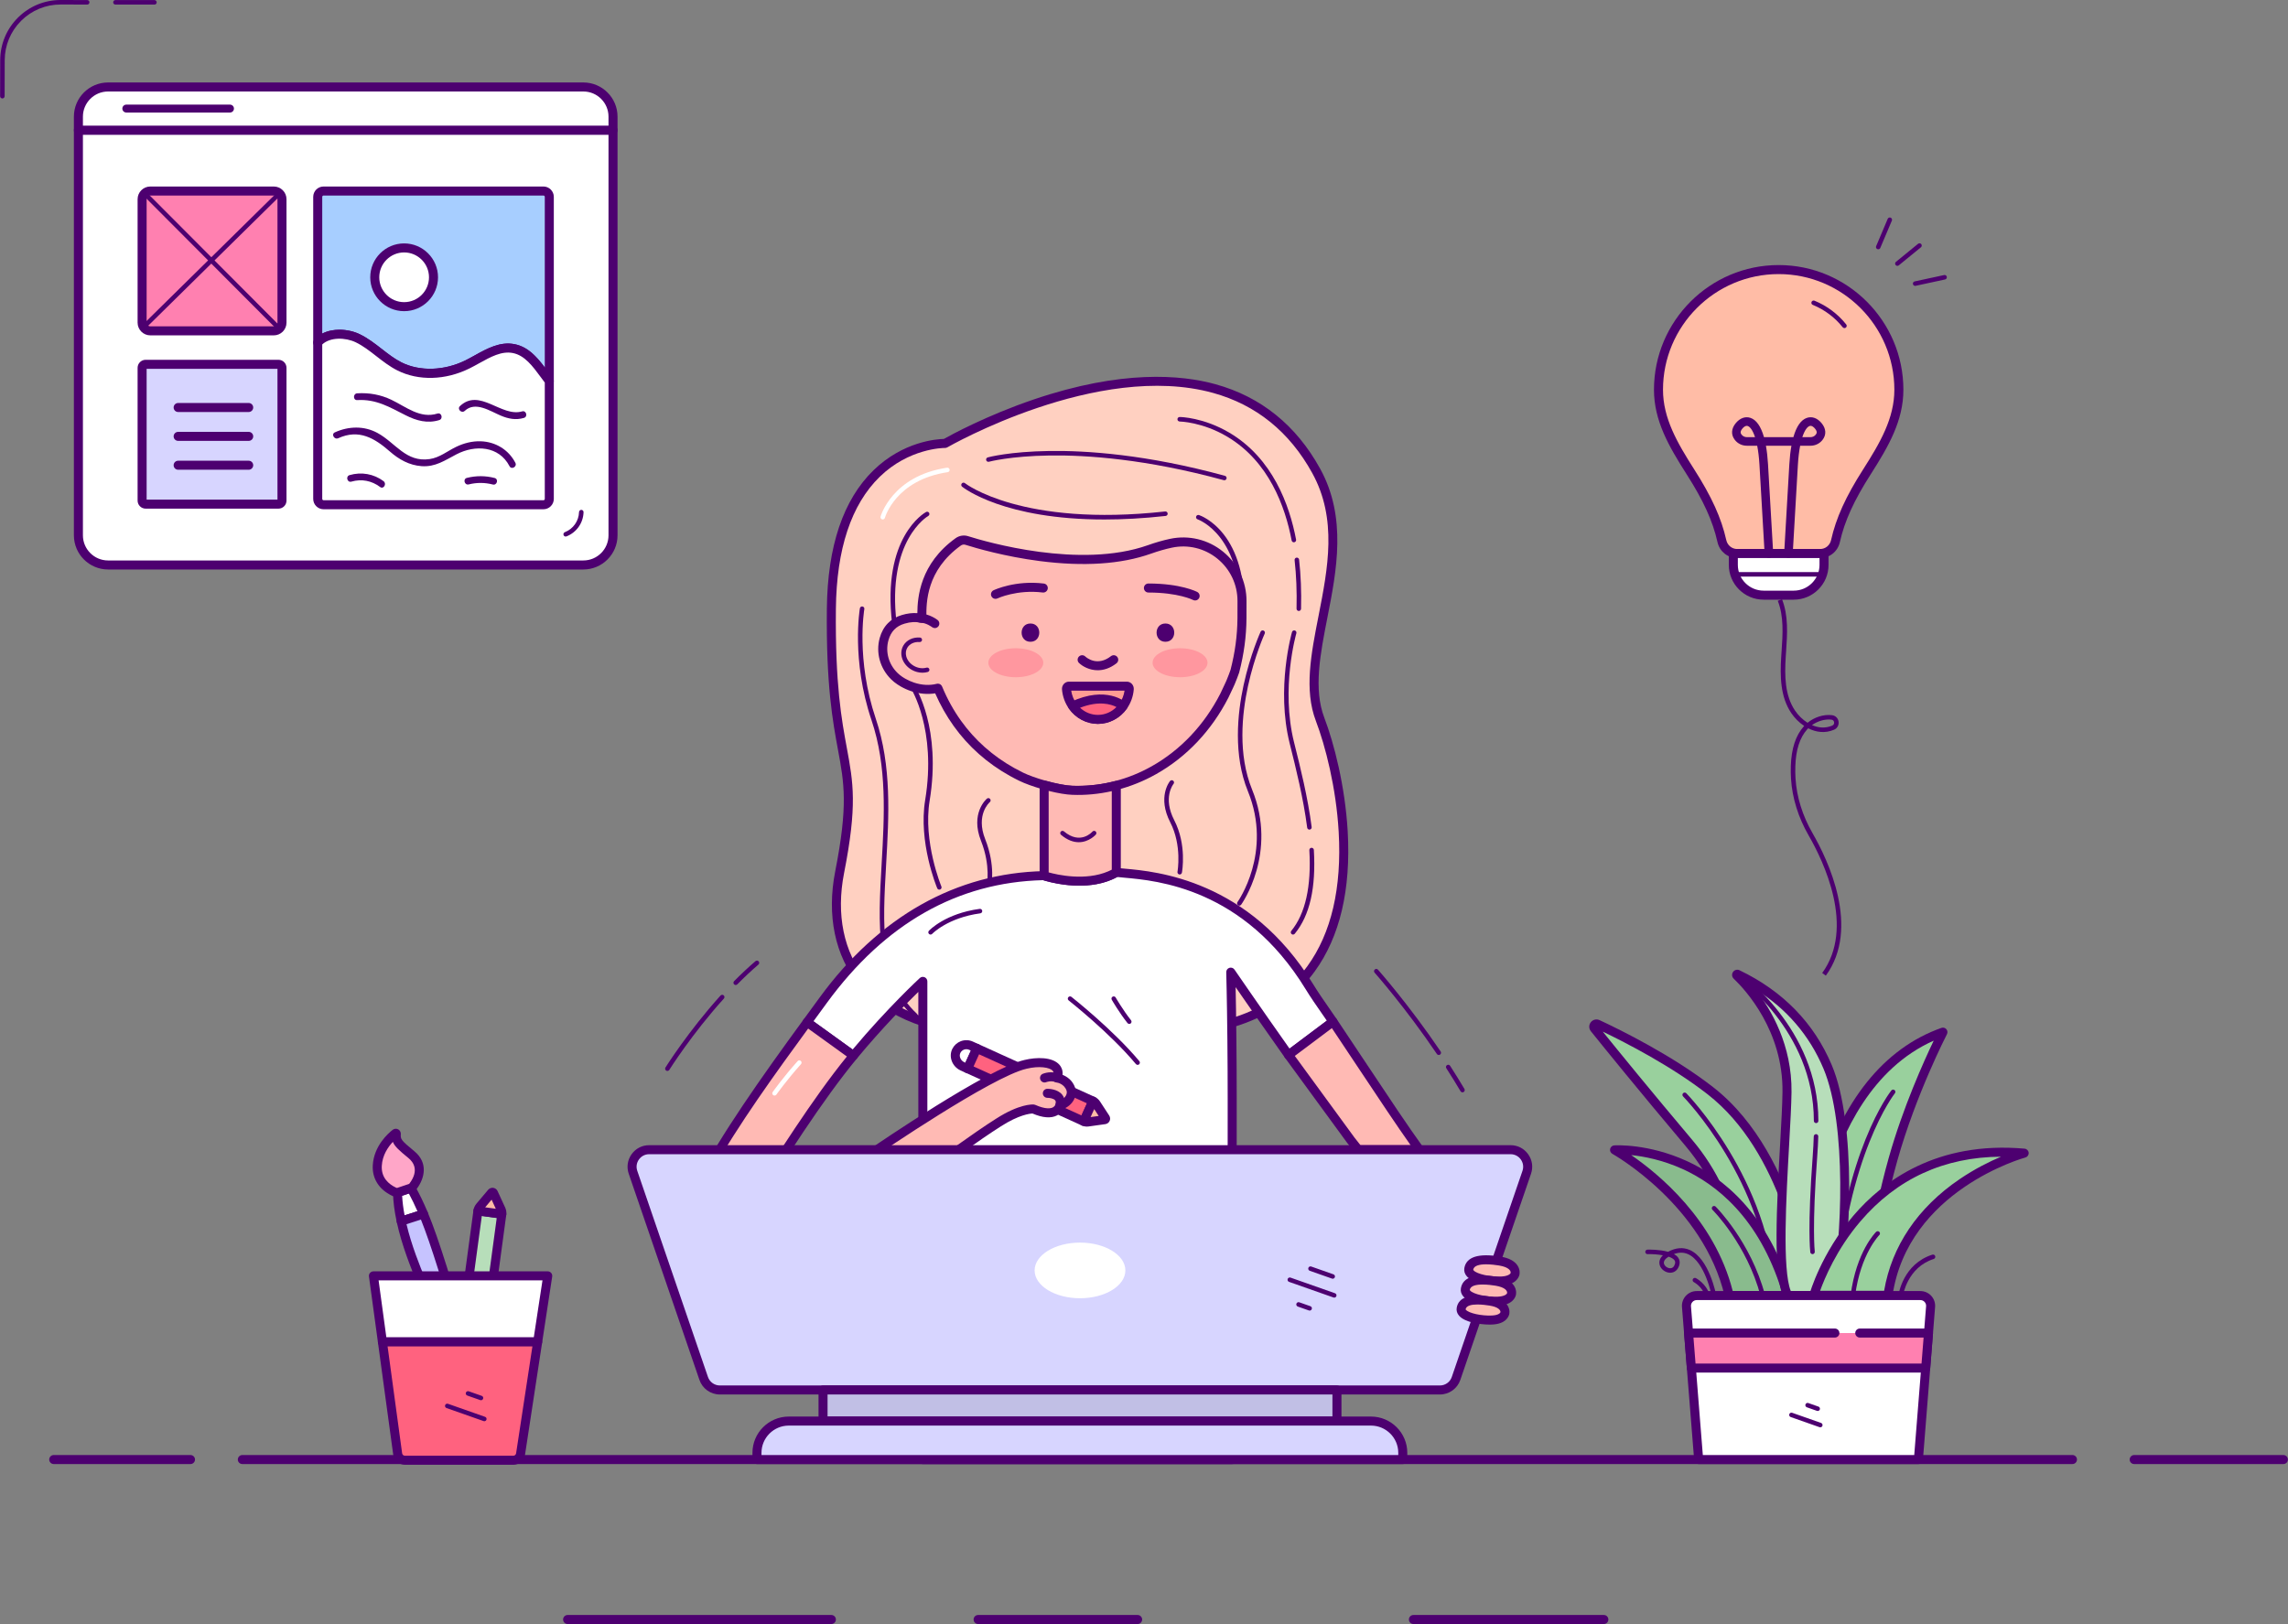 <svg width="1014" height="720" viewBox="0 0 1014 720" fill="none" xmlns="http://www.w3.org/2000/svg">
<rect x="0" y="0" width="1014" height="720" fill="#808080" stroke="none"/>
<path fill-rule="evenodd" clip-rule="evenodd" d="M1011.95 649.033H945.831C944.726 649.033 943.831 648.137 943.831 647.033C943.831 645.929 944.726 645.033 945.831 645.033H1011.95C1013.05 645.033 1013.95 645.929 1013.95 647.033C1013.95 648.137 1013.05 649.033 1011.95 649.033Z" fill="#4D0070"/>
<path fill-rule="evenodd" clip-rule="evenodd" d="M918.474 649.033H107.398C106.293 649.033 105.398 648.137 105.398 647.033C105.398 645.929 106.293 645.033 107.398 645.033H918.474C919.578 645.033 920.474 645.929 920.474 647.033C920.474 648.137 919.578 649.033 918.474 649.033Z" fill="#4D0070"/>
<path fill-rule="evenodd" clip-rule="evenodd" d="M84.419 649.033H23.815C22.711 649.033 21.815 648.137 21.815 647.033C21.815 645.929 22.711 645.033 23.815 645.033H84.419C85.523 645.033 86.419 645.929 86.419 647.033C86.419 648.137 85.523 649.033 84.419 649.033Z" fill="#4D0070"/>
<path fill-rule="evenodd" clip-rule="evenodd" d="M504.174 719.947H433.482C432.377 719.947 431.482 719.051 431.482 717.947C431.482 716.843 432.377 715.947 433.482 715.947H504.174C505.278 715.947 506.174 716.843 506.174 717.947C506.174 719.051 505.278 719.947 504.174 719.947Z" fill="#4D0070"/>
<path fill-rule="evenodd" clip-rule="evenodd" d="M368.453 719.947H251.555C250.45 719.947 249.555 719.051 249.555 717.947C249.555 716.843 250.45 715.947 251.555 715.947H368.453C369.557 715.947 370.453 716.843 370.453 717.947C370.453 719.051 369.557 719.947 368.453 719.947Z" fill="#4D0070"/>
<path fill-rule="evenodd" clip-rule="evenodd" d="M710.801 719.947H626.401C625.296 719.947 624.401 719.051 624.401 717.947C624.401 716.843 625.296 715.947 626.401 715.947H710.801C711.905 715.947 712.801 716.843 712.801 717.947C712.801 719.051 711.905 719.947 710.801 719.947Z" fill="#4D0070"/>
<path fill-rule="evenodd" clip-rule="evenodd" d="M504.174 457.602C621.785 463.392 596.538 349.008 585.049 318.915C573.56 288.82 603.995 246.283 583.315 208.75C538.313 127.08 418.836 196.582 418.836 196.582C418.836 196.582 369.218 195.552 368.452 269.85C367.687 344.148 382.836 332.157 372.113 386.665C365.415 420.711 381.348 457.257 441.184 457.602H504.174Z" fill="#FF9F80"/>
<path fill-rule="evenodd" clip-rule="evenodd" d="M504.174 457.602C621.785 463.392 596.538 349.008 585.049 318.915C573.56 288.82 603.995 246.283 583.315 208.75C538.313 127.08 418.836 196.582 418.836 196.582C418.836 196.582 369.218 195.552 368.452 269.85C367.687 344.148 382.836 332.157 372.113 386.665C365.415 420.711 381.348 457.257 441.184 457.602H504.174Z" fill="white" fill-opacity="0.3" style="mix-blend-mode:soft-light"/>
<path fill-rule="evenodd" clip-rule="evenodd" d="M504.174 457.602C621.785 463.392 596.538 349.008 585.049 318.915C573.56 288.82 603.995 246.283 583.315 208.75C538.313 127.08 418.836 196.582 418.836 196.582C418.836 196.582 369.218 195.552 368.452 269.85C367.687 344.148 382.836 332.157 372.113 386.665C365.415 420.711 381.348 457.257 441.184 457.602H504.174Z" fill="white" fill-opacity="0.3" style="mix-blend-mode:soft-light"/>
<path fill-rule="evenodd" clip-rule="evenodd" d="M418.756 198.582C417.888 198.582 402.814 198.784 389.896 211.354C377.268 223.644 370.726 243.332 370.452 269.871C370.106 303.485 372.998 319.133 375.322 331.706C378.135 346.921 379.993 356.972 374.075 387.052C370.471 405.373 373.902 422.088 383.737 434.116C395.107 448.021 414.975 455.451 441.195 455.603H504.174C504.207 455.603 504.239 455.603 504.273 455.604C539.721 457.353 565.009 448.163 579.42 428.298C590.032 413.672 594.695 393.644 593.279 368.771C592.16 349.11 587.329 330.494 583.181 319.628C577.914 305.834 581.044 289.885 584.358 273C588.499 251.896 592.781 230.076 581.563 209.716C571.486 191.429 556.707 179.478 537.636 174.193C486.546 160.036 420.503 197.928 419.842 198.311C419.524 198.496 419.17 198.587 418.794 198.583C418.791 198.582 418.777 198.582 418.756 198.582ZM512.584 459.814C509.826 459.814 507.011 459.744 504.126 459.603H441.184C413.721 459.444 392.789 451.507 380.641 436.648C370.037 423.68 366.313 405.792 370.152 386.28C375.921 356.948 374.118 347.195 371.389 332.434C369.033 319.69 366.102 303.831 366.452 269.83C366.737 242.136 373.711 221.474 387.178 208.419C400.322 195.676 415.169 194.655 418.301 194.586C421.195 192.956 437.12 184.218 458.161 177.075C497.103 163.855 523.447 166.112 538.694 170.336C558.847 175.916 574.448 188.517 585.067 207.786C596.986 229.419 592.362 252.981 588.282 273.77C585.083 290.076 582.06 305.478 586.917 318.202C591.173 329.349 596.128 348.427 597.273 368.545C598.742 394.361 593.825 415.255 582.658 430.647C568.603 450.02 545.051 459.813 512.584 459.814Z" fill="#4D0070"/>
<path fill-rule="evenodd" clip-rule="evenodd" d="M405.674 451.131C405.43 451.131 405.186 451.042 404.992 450.863C387.76 434.821 389.204 409.56 390.733 382.815C391.941 361.692 393.19 339.851 386.23 319.235C377.198 292.484 381.046 269.901 381.086 269.676C381.183 269.133 381.689 268.762 382.245 268.866C382.788 268.962 383.152 269.482 383.055 270.026C383.016 270.245 379.265 292.353 388.124 318.595C395.208 339.577 393.948 361.616 392.73 382.929C391.163 410.331 389.81 433.997 406.356 449.399C406.76 449.776 406.782 450.408 406.406 450.813C406.209 451.024 405.942 451.131 405.674 451.131Z" fill="#4D0070"/>
<path fill-rule="evenodd" clip-rule="evenodd" d="M489.406 230.299C445.072 230.299 427.246 216.441 426.381 215.745C425.951 215.4 425.883 214.771 426.228 214.341C426.574 213.91 427.203 213.842 427.634 214.186C427.879 214.383 452.915 233.747 516.382 226.738C516.934 226.681 517.425 227.074 517.485 227.623C517.546 228.172 517.15 228.666 516.6 228.727C506.601 229.831 497.555 230.299 489.406 230.299Z" fill="#4D0070"/>
<path fill-rule="evenodd" clip-rule="evenodd" d="M391.217 230.281C391.131 230.281 391.044 230.27 390.958 230.247C390.424 230.104 390.108 229.556 390.25 229.023C390.298 228.843 395.343 210.968 419.71 207.339C420.261 207.266 420.765 207.635 420.847 208.18C420.928 208.727 420.551 209.236 420.005 209.317C396.921 212.755 392.227 229.372 392.182 229.539C392.063 229.986 391.658 230.281 391.217 230.281Z" fill="white"/>
<path fill-rule="evenodd" clip-rule="evenodd" d="M542.614 212.902C542.526 212.902 542.437 212.89 542.349 212.867C507.784 203.416 481.342 201.699 465.221 201.922C447.774 202.164 438.379 204.672 438.286 204.697C437.752 204.839 437.204 204.528 437.057 203.996C436.913 203.463 437.226 202.913 437.759 202.767C438.144 202.662 447.422 200.177 465.089 199.923C481.337 199.692 508.03 201.411 542.877 210.937C543.41 211.083 543.723 211.633 543.578 212.166C543.456 212.61 543.053 212.902 542.614 212.902Z" fill="#4D0070"/>
<path fill-rule="evenodd" clip-rule="evenodd" d="M550.417 275.133C550.4 275.133 550.384 275.133 550.366 275.132C549.814 275.105 549.39 274.635 549.417 274.083C551.235 237.414 530.956 230.299 530.751 230.232C530.227 230.058 529.941 229.493 530.114 228.968C530.287 228.444 530.849 228.157 531.378 228.331C532.273 228.627 553.308 236.006 551.415 274.183C551.389 274.717 550.946 275.133 550.417 275.133Z" fill="#4D0070"/>
<path fill-rule="evenodd" clip-rule="evenodd" d="M575.603 270.85H575.579C575.027 270.836 574.589 270.377 574.603 269.826C574.79 262.212 574.5 254.974 573.745 248.311C573.682 247.763 574.077 247.267 574.625 247.205C575.174 247.137 575.669 247.538 575.731 248.086C576.498 254.839 576.791 262.17 576.603 269.874C576.589 270.418 576.144 270.85 575.603 270.85Z" fill="#4D0070"/>
<path fill-rule="evenodd" clip-rule="evenodd" d="M573.416 240.403C572.944 240.403 572.525 240.069 572.435 239.589C569.609 224.662 562.37 204.566 543.926 193.603C532.887 187.042 522.909 186.86 522.81 186.859C522.258 186.853 521.814 186.401 521.82 185.849C521.825 185.3 522.271 184.859 522.819 184.859H522.828C523.253 184.863 533.362 185.031 544.854 191.828C564.005 203.157 571.491 223.851 574.399 239.217C574.502 239.759 574.145 240.283 573.603 240.385C573.54 240.397 573.478 240.403 573.416 240.403Z" fill="#4D0070"/>
<path fill-rule="evenodd" clip-rule="evenodd" d="M396.376 277.436C395.877 277.436 395.445 277.063 395.384 276.555C390.77 238.22 409.616 227.418 410.421 226.977C410.905 226.71 411.513 226.889 411.778 227.373C412.043 227.857 411.867 228.463 411.385 228.73C411.199 228.832 392.93 239.427 397.37 276.317C397.436 276.865 397.045 277.363 396.496 277.429C396.456 277.434 396.416 277.436 396.376 277.436Z" fill="#4D0070"/>
<path fill-rule="evenodd" clip-rule="evenodd" d="M573.049 414.306C572.826 414.306 572.603 414.232 572.417 414.08C571.989 413.731 571.926 413.1 572.276 412.673C578.523 405.036 581.215 392.998 580.279 376.893C580.247 376.342 580.668 375.869 581.22 375.837C581.753 375.812 582.244 376.226 582.276 376.778C583.255 393.633 580.49 405.789 573.824 413.939C573.626 414.181 573.339 414.306 573.049 414.306Z" fill="#4D0070"/>
<path fill-rule="evenodd" clip-rule="evenodd" d="M580.311 367.773C579.816 367.773 579.386 367.406 579.321 366.902C577.612 353.756 574.335 340.657 571.704 330.131L571.569 329.59C565.447 305.1 572.528 280.42 572.6 280.174C572.755 279.643 573.32 279.342 573.841 279.496C574.372 279.651 574.675 280.207 574.52 280.737C574.449 280.978 567.522 305.156 573.508 329.106L573.644 329.646C576.289 340.221 579.58 353.383 581.303 366.644C581.374 367.192 580.989 367.694 580.441 367.764C580.397 367.77 580.354 367.773 580.311 367.773Z" fill="#4D0070"/>
<path fill-rule="evenodd" clip-rule="evenodd" d="M549.24 401.485C549.035 401.485 548.829 401.423 548.651 401.293C548.205 400.967 548.107 400.342 548.432 399.896C548.59 399.678 564.109 377.878 553.044 350.76C546.509 334.745 548.395 316.357 551.13 303.753C554.081 290.14 558.636 280.138 558.681 280.039C558.912 279.536 559.506 279.318 560.008 279.547C560.51 279.777 560.729 280.371 560.5 280.873C560.455 280.97 555.977 290.81 553.074 304.22C550.408 316.536 548.559 334.476 554.895 350.005C566.394 378.183 550.213 400.849 550.048 401.075C549.852 401.342 549.548 401.485 549.24 401.485Z" fill="#4D0070"/>
<path fill-rule="evenodd" clip-rule="evenodd" d="M416.284 394.391C415.893 394.391 415.521 394.16 415.361 393.776C415.016 392.95 406.955 373.331 410.023 354.652C415.175 323.292 403.763 305.235 403.647 305.056C403.346 304.592 403.478 303.973 403.942 303.673C404.406 303.371 405.025 303.503 405.325 303.968C405.815 304.724 417.273 322.86 411.996 354.976C409.02 373.095 417.125 392.809 417.207 393.006C417.42 393.516 417.179 394.101 416.669 394.314C416.543 394.367 416.413 394.391 416.284 394.391Z" fill="#4D0070"/>
<path fill-rule="evenodd" clip-rule="evenodd" d="M438.287 393.743C438.214 393.743 438.14 393.734 438.065 393.718C437.527 393.596 437.189 393.06 437.31 392.522C437.33 392.437 439.173 383.896 434.759 372.736C429.956 360.593 437.067 354.316 437.372 354.055C437.791 353.697 438.422 353.744 438.782 354.164C439.141 354.582 439.093 355.212 438.676 355.571C438.416 355.798 432.36 361.234 436.618 372C441.274 383.772 439.346 392.596 439.261 392.966C439.155 393.429 438.743 393.743 438.287 393.743Z" fill="#4D0070"/>
<path fill-rule="evenodd" clip-rule="evenodd" d="M522.821 387.666C522.76 387.666 522.698 387.66 522.636 387.648C522.093 387.547 521.736 387.024 521.837 386.482C521.859 386.366 523.93 374.808 518.628 364.531C512.859 353.351 518.301 346.53 518.536 346.245C518.887 345.819 519.517 345.757 519.944 346.108C520.369 346.459 520.431 347.087 520.083 347.514C519.877 347.769 515.272 353.666 520.405 363.613C526.031 374.518 523.896 386.353 523.802 386.851C523.713 387.331 523.293 387.666 522.821 387.666Z" fill="#4D0070"/>
<path fill-rule="evenodd" clip-rule="evenodd" d="M571.056 467.694C557.416 448.424 545.447 430.954 545.447 430.954C545.447 430.954 545.766 442.114 545.947 460.484C546.027 468.154 546.086 477.094 546.086 486.994L546.077 509.674L546.046 616.194L546.036 647.034H408.987V435.054C408.987 435.054 394.367 448.484 378.216 467.974L357.706 453.184C357.746 453.124 357.786 453.064 357.836 453.004C360.186 449.784 362.536 446.574 364.856 443.394C395.086 402.014 431.016 388.814 462.746 388.174V388.234C462.836 388.274 463.016 388.324 463.266 388.394C463.487 388.464 463.766 388.544 464.106 388.634C468.346 389.834 481.176 392.744 491.987 388.094C492.926 387.694 493.846 387.234 494.746 386.704C503.206 388.074 549.24 386.704 580.316 437.434C583.747 443.035 587.466 448.034 590.746 452.924L571.056 467.694Z" fill="white"/>
<path fill-rule="evenodd" clip-rule="evenodd" d="M410.987 645.034H544.038L544.087 486.993C544.087 478.286 544.04 469.374 543.947 460.505C543.768 442.367 543.451 431.123 543.448 431.012C543.423 430.124 543.984 429.327 544.828 429.053C545.672 428.778 546.595 429.092 547.096 429.823C547.213 429.993 558.518 446.486 571.502 464.86L588.021 452.469C587.244 451.332 586.447 450.186 585.639 449.026C583.313 445.683 580.907 442.227 578.611 438.479C551.232 393.785 512.761 390.373 498.279 389.089C497.032 388.977 495.985 388.885 495.143 388.779C494.381 389.2 493.585 389.588 492.771 389.934C481.206 394.907 467.49 391.669 463.562 390.559C463.216 390.467 462.91 390.379 462.667 390.303C462.52 390.262 462.387 390.222 462.275 390.185C424.397 391.108 392.165 409.405 366.471 444.574L360.508 452.738L377.874 465.262C393.455 446.657 407.491 433.714 407.634 433.582C408.219 433.044 409.066 432.906 409.792 433.223C410.518 433.543 410.987 434.261 410.987 435.055V645.034ZM546.037 649.034H408.987C407.883 649.034 406.987 648.138 406.987 647.034V439.725C401.76 444.81 391.09 455.574 379.757 469.251C379.087 470.06 377.9 470.214 377.047 469.597L356.537 454.806C355.667 454.179 355.447 452.976 356.039 452.081C356.104 451.982 356.171 451.887 356.248 451.789L363.24 442.216C389.452 406.337 423.846 386.959 462.707 386.175C463.092 386.161 463.457 386.268 463.777 386.461C464.067 386.55 464.318 386.621 464.623 386.702C468.258 387.731 480.838 390.714 491.197 386.258C492.081 385.881 492.931 385.452 493.732 384.98C494.133 384.744 494.61 384.657 495.066 384.729C495.859 384.858 497.083 384.967 498.633 385.104C512.225 386.309 553.591 389.978 582.021 436.389C584.257 440.038 586.629 443.446 588.923 446.742C590.116 448.457 591.287 450.14 592.408 451.81C593.001 452.694 592.798 453.887 591.947 454.524L572.257 469.294C571.824 469.618 571.274 469.753 570.747 469.67C570.213 469.587 569.736 469.291 569.424 468.849C560.5 456.242 552.221 444.304 547.604 437.615C547.711 442.733 547.849 450.579 547.947 460.465C548.04 469.346 548.087 478.272 548.087 486.994L548.037 647.035C548.037 648.138 547.141 649.034 546.037 649.034Z" fill="#4D0070"/>
<path fill-rule="evenodd" clip-rule="evenodd" d="M412.409 414.304C412.164 414.304 411.918 414.214 411.725 414.033C411.323 413.657 411.302 413.025 411.679 412.622C411.97 412.311 418.976 404.977 434.18 402.91C434.731 402.846 435.232 403.219 435.306 403.767C435.381 404.315 434.997 404.819 434.45 404.893C420.002 406.856 413.205 413.918 413.138 413.99C412.941 414.199 412.676 414.304 412.409 414.304Z" fill="#4D0070"/>
<path fill-rule="evenodd" clip-rule="evenodd" d="M504.175 472.072C503.888 472.072 503.604 471.95 503.405 471.713C491.926 457.935 473.79 443.64 473.609 443.497C473.174 443.156 473.098 442.527 473.44 442.093C473.78 441.659 474.409 441.581 474.843 441.925C475.027 442.068 493.325 456.491 504.943 470.431C505.296 470.856 505.238 471.487 504.815 471.841C504.627 471.996 504.401 472.072 504.175 472.072Z" fill="#4D0070"/>
<path fill-rule="evenodd" clip-rule="evenodd" d="M500.473 453.924C500.177 453.924 499.885 453.794 499.688 453.545C495.982 448.862 492.848 443.438 492.716 443.209C492.441 442.731 492.606 442.119 493.084 441.844C493.563 441.568 494.174 441.733 494.45 442.211C494.482 442.266 497.644 447.739 501.256 452.303C501.599 452.737 501.526 453.365 501.093 453.708C500.909 453.854 500.69 453.924 500.473 453.924Z" fill="#4D0070"/>
<path fill-rule="evenodd" clip-rule="evenodd" d="M518.963 240.827C535.209 237.391 550.472 249.862 550.434 266.468L550.416 274.133C550.336 282.602 549.186 290.093 547.256 297.583C547.256 297.602 547.245 297.613 547.235 297.633C546.716 299.123 546.155 300.583 545.556 302.033C545.456 302.272 545.356 302.513 545.256 302.753C545.035 303.243 544.806 303.743 544.575 304.232L542.606 308.413C535.376 322.533 524.506 334.062 511.405 341.432C506.165 344.392 500.566 346.673 494.705 348.192C489.186 349.623 483.455 350.383 477.556 350.383C476.796 350.383 476.035 350.373 475.275 350.352C471.966 350.232 467.245 349.272 462.735 348.003C458.835 346.892 455.085 345.562 452.556 344.323C451.186 343.652 449.865 342.963 448.575 342.243C437.995 336.352 430.125 328.863 424.296 320.713C420.686 315.682 417.856 310.392 415.655 305.073C412.266 305.953 408.346 305.803 404.485 304.513C403.025 304.033 401.566 303.383 400.155 302.573C399.705 302.312 399.266 302.043 398.865 301.772C397.976 301.182 397.146 300.522 396.396 299.793V299.783C392.056 295.583 390.155 289.263 391.806 283.323C392.825 279.663 395.186 276.033 400.335 274.543C402.825 273.803 405.556 273.463 408.556 274.133C408.556 268.348 407.777 252.338 424.683 240.207C425.769 239.428 427.155 239.196 428.43 239.598C437.77 242.549 479.005 254.366 509.431 243.561C512.881 242.337 516.051 241.443 518.963 240.827Z" fill="#FF9C94"/>
<path fill-rule="evenodd" clip-rule="evenodd" d="M518.963 240.827C535.209 237.391 550.472 249.862 550.434 266.468L550.416 274.133C550.336 282.602 549.186 290.093 547.256 297.583C547.256 297.602 547.245 297.613 547.235 297.633C546.716 299.123 546.155 300.583 545.556 302.033C545.456 302.272 545.356 302.513 545.256 302.753C545.035 303.243 544.806 303.743 544.575 304.232L542.606 308.413C535.376 322.533 524.506 334.062 511.405 341.432C506.165 344.392 500.566 346.673 494.705 348.192C489.186 349.623 483.455 350.383 477.556 350.383C476.796 350.383 476.035 350.373 475.275 350.352C471.966 350.232 467.245 349.272 462.735 348.003C458.835 346.892 455.085 345.562 452.556 344.323C451.186 343.652 449.865 342.963 448.575 342.243C437.995 336.352 430.125 328.863 424.296 320.713C420.686 315.682 417.856 310.392 415.655 305.073C412.266 305.953 408.346 305.803 404.485 304.513C403.025 304.033 401.566 303.383 400.155 302.573C399.705 302.312 399.266 302.043 398.865 301.772C397.976 301.182 397.146 300.522 396.396 299.793V299.783C392.056 295.583 390.155 289.263 391.806 283.323C392.825 279.663 395.186 276.033 400.335 274.543C402.825 273.803 405.556 273.463 408.556 274.133C408.556 268.348 407.777 252.338 424.683 240.207C425.769 239.428 427.155 239.196 428.43 239.598C437.77 242.549 479.005 254.366 509.431 243.561C512.881 242.337 516.051 241.443 518.963 240.827Z" fill="white" fill-opacity="0.3" style="mix-blend-mode:soft-light"/>
<path fill-rule="evenodd" clip-rule="evenodd" d="M415.657 303.073C416.449 303.073 417.189 303.547 417.505 304.308C419.778 309.805 422.61 314.932 425.922 319.547C432.068 328.141 440.017 335.188 449.549 340.496C450.81 341.199 452.082 341.863 453.436 342.527C455.755 343.663 459.344 344.958 463.284 346.079C468.042 347.419 472.441 348.248 475.348 348.353C476.072 348.373 476.814 348.383 477.556 348.383C483.159 348.383 488.761 347.667 494.204 346.257C499.841 344.795 505.298 342.586 510.423 339.691C523.217 332.493 533.729 321.363 540.826 307.502L542.766 303.38C542.992 302.901 543.217 302.412 543.433 301.931L543.71 301.264C544.318 299.793 544.854 298.388 545.347 296.974C545.348 296.972 545.348 296.97 545.349 296.969C547.369 289.096 548.344 281.831 548.417 274.114L548.434 266.463C548.451 259.133 545.198 252.277 539.508 247.654C533.842 243.051 526.499 241.273 519.378 242.784C516.46 243.401 513.338 244.297 510.1 245.446C496.885 250.14 480.287 251.243 460.767 248.721C445.358 246.732 432.598 243.012 427.828 241.506C427.168 241.296 426.427 241.418 425.849 241.832C410.452 252.881 410.523 267.252 410.553 273.389L410.556 274.133C410.556 274.74 410.281 275.314 409.807 275.693C409.334 276.073 408.715 276.218 408.121 276.085C405.802 275.566 403.51 275.687 400.906 276.46C397.16 277.544 394.818 279.963 393.733 283.86C392.306 288.994 393.86 294.545 397.787 298.345C397.826 298.384 397.863 298.423 397.899 298.464C398.516 299.051 399.214 299.602 399.971 300.105C400.349 300.361 400.749 300.605 401.158 300.843C402.431 301.573 403.763 302.17 405.11 302.612C408.516 303.75 412.08 303.936 415.153 303.137C415.321 303.094 415.49 303.073 415.657 303.073ZM477.556 352.383C476.779 352.383 476 352.373 475.222 352.351C471.992 352.234 467.251 351.351 462.194 349.927C457.969 348.725 454.236 347.373 451.677 346.119C450.258 345.425 448.925 344.727 447.601 343.989C437.551 338.393 429.162 330.953 422.67 321.876C419.49 317.446 416.731 312.571 414.458 307.365C411.076 307.912 407.372 307.586 403.852 306.409C402.258 305.886 400.676 305.177 399.16 304.307C398.663 304.019 398.183 303.724 397.746 303.429C396.752 302.77 395.824 302.026 395.002 301.226C394.961 301.186 394.922 301.145 394.885 301.102C389.992 296.284 388.075 289.283 389.88 282.788C391.327 277.593 394.75 274.077 399.78 272.622C402.126 271.924 404.362 271.658 406.553 271.819C406.611 264.751 407.748 249.898 423.517 238.582C425.112 237.436 427.175 237.105 429.033 237.691C437.071 240.23 478.691 252.353 508.762 241.677C512.166 240.469 515.459 239.524 518.55 238.87C526.867 237.113 535.424 239.181 542.03 244.55C548.662 249.938 552.454 257.928 552.434 266.472L552.417 274.137C552.341 282.239 551.316 289.843 549.193 298.082H549.192C549.167 298.18 549.135 298.277 549.096 298.371C548.587 299.83 548.032 301.279 547.405 302.798L547.104 303.518C546.855 304.074 546.621 304.585 546.386 305.085L544.416 309.265C536.93 323.887 525.865 335.593 512.386 343.176C506.963 346.239 501.181 348.579 495.208 350.128C489.436 351.624 483.498 352.383 477.556 352.383Z" fill="#4D0070"/>
<path fill-rule="evenodd" clip-rule="evenodd" d="M414.295 278.436C413.858 278.436 413.42 278.294 413.052 278.002C412.988 277.953 410.565 276.09 407.644 275.974C406.539 275.93 405.681 275 405.725 273.897C405.769 272.793 406.715 271.933 407.802 271.978C412.089 272.148 415.405 274.763 415.545 274.873C416.407 275.564 416.548 276.822 415.858 277.685C415.463 278.179 414.882 278.436 414.295 278.436Z" fill="#4D0070"/>
<path fill-rule="evenodd" clip-rule="evenodd" d="M408.811 298.222C407.197 298.222 405.551 297.79 404.072 296.952C401.895 295.723 400.302 293.737 399.705 291.504C399.202 289.63 399.441 287.723 400.377 286.135C401.794 283.734 404.605 282.395 407.712 282.631C408.263 282.673 408.674 283.155 408.632 283.705C408.59 284.255 408.11 284.665 407.558 284.625C405.218 284.442 403.125 285.412 402.1 287.152C401.438 288.273 401.274 289.635 401.636 290.987C402.096 292.703 403.343 294.243 405.057 295.211C406.811 296.206 408.84 296.484 410.628 295.974C411.152 295.822 411.712 296.13 411.864 296.662C412.015 297.194 411.707 297.746 411.175 297.898C410.412 298.115 409.615 298.222 408.811 298.222Z" fill="#4D0070"/>
<path fill-rule="evenodd" clip-rule="evenodd" d="M441.188 265.477C440.44 265.477 439.721 265.056 439.379 264.335C438.906 263.339 439.327 262.148 440.323 261.673C440.711 261.487 450.003 257.145 462.604 258.691C463.701 258.827 464.48 259.825 464.345 260.92C464.21 262.018 463.205 262.792 462.116 262.662C450.719 261.256 442.127 265.245 442.042 265.285C441.766 265.415 441.475 265.477 441.188 265.477Z" fill="#4D0070"/>
<path fill-rule="evenodd" clip-rule="evenodd" d="M529.657 266.193C529.345 266.193 529.029 266.121 528.734 265.966C528.639 265.918 522.169 262.676 508.957 262.676C507.852 262.676 506.957 261.781 506.957 260.676C506.957 259.572 507.852 258.676 508.957 258.676C523.306 258.676 530.3 262.27 530.591 262.423C531.568 262.937 531.943 264.147 531.428 265.125C531.071 265.804 530.376 266.193 529.657 266.193Z" fill="#4D0070"/>
<g opacity="0.4">
<path fill-rule="evenodd" clip-rule="evenodd" d="M462.36 293.801C462.36 297.349 456.912 300.224 450.191 300.224C443.47 300.224 438.022 297.349 438.022 293.801C438.022 290.254 443.47 287.379 450.191 287.379C456.912 287.379 462.36 290.254 462.36 293.801Z" fill="#FF627F"/>
<path fill-rule="evenodd" clip-rule="evenodd" d="M535.146 293.801C535.146 297.349 529.698 300.224 522.977 300.224C516.256 300.224 510.808 297.349 510.808 293.801C510.808 290.254 516.256 287.379 522.977 287.379C529.698 287.379 535.146 290.254 535.146 293.801Z" fill="#FF627F"/>
</g>
<path fill-rule="evenodd" clip-rule="evenodd" d="M486.493 297.13C482.779 297.13 479.748 295.391 478.202 293.912C477.404 293.149 477.376 291.883 478.139 291.084C478.901 290.289 480.162 290.26 480.96 291.015C481.489 291.507 486.249 295.638 492.356 290.888C493.224 290.212 494.483 290.366 495.163 291.239C495.841 292.111 495.683 293.367 494.811 294.046C491.892 296.316 489.033 297.13 486.493 297.13Z" fill="#4D0070"/>
<path fill-rule="evenodd" clip-rule="evenodd" d="M456.677 284.506C461.889 284.506 461.898 276.406 456.677 276.406C451.465 276.406 451.456 284.506 456.677 284.506Z" fill="#4D0070"/>
<path fill-rule="evenodd" clip-rule="evenodd" d="M516.491 284.506C521.703 284.506 521.712 276.406 516.491 276.406C511.279 276.406 511.27 284.506 516.491 284.506Z" fill="#4D0070"/>
<path fill-rule="evenodd" clip-rule="evenodd" d="M494.836 386.654C494.806 386.675 494.776 386.694 494.746 386.704C493.846 387.234 492.926 387.694 491.986 388.094C481.176 392.744 468.346 389.834 464.106 388.634C463.766 388.544 463.486 388.464 463.266 388.394C463.016 388.324 462.836 388.274 462.746 388.234V348.014C467.256 349.284 471.976 350.244 475.286 350.354C476.046 350.384 476.806 350.394 477.565 350.394C483.466 350.394 489.196 349.634 494.716 348.194V386.654H494.836Z" fill="#FF9C94"/>
<path fill-rule="evenodd" clip-rule="evenodd" d="M494.836 386.654C494.806 386.675 494.776 386.694 494.746 386.704C493.846 387.234 492.926 387.694 491.986 388.094C481.176 392.744 468.346 389.834 464.106 388.634C463.766 388.544 463.486 388.464 463.266 388.394C463.016 388.324 462.836 388.274 462.746 388.234V348.014C467.256 349.284 471.976 350.244 475.286 350.354C476.046 350.384 476.806 350.394 477.565 350.394C483.466 350.394 489.196 349.634 494.716 348.194V386.654H494.836Z" fill="white" fill-opacity="0.3" style="mix-blend-mode:soft-light"/>
<path fill-rule="evenodd" clip-rule="evenodd" d="M464.747 386.737C468.537 387.795 480.948 390.663 491.197 386.258C491.716 386.036 492.224 385.797 492.717 385.542V350.734C486.98 352.008 481.098 352.59 475.207 352.352C472.559 352.264 468.837 351.642 464.747 350.617V386.737ZM478.378 392.624C471.658 392.624 465.891 391.217 463.562 390.559C463.217 390.466 462.91 390.379 462.667 390.302C462.326 390.208 462.067 390.121 461.933 390.061C461.212 389.74 460.747 389.024 460.747 388.234V348.014C460.747 347.388 461.04 346.799 461.54 346.42C462.039 346.042 462.686 345.919 463.289 346.09C468.062 347.433 472.46 348.258 475.353 348.355C476.1 348.385 476.833 348.394 477.566 348.394C483.182 348.394 488.782 347.675 494.212 346.258C494.809 346.104 495.449 346.232 495.939 346.611C496.43 346.99 496.717 347.575 496.717 348.194V385.971C496.728 386.003 496.739 386.035 496.749 386.067C497.007 386.907 496.685 387.817 495.959 388.31C495.91 388.342 495.812 388.409 495.676 388.477C494.753 389.016 493.776 389.507 492.771 389.934C488.061 391.96 482.995 392.624 478.378 392.624Z" fill="#4D0070"/>
<path fill-rule="evenodd" clip-rule="evenodd" d="M478.086 373.366C475.815 373.366 473.144 372.544 470.23 370.09C469.808 369.734 469.753 369.103 470.109 368.68C470.464 368.261 471.097 368.204 471.519 368.56C478.768 374.667 483.928 368.919 484.144 368.67C484.507 368.255 485.137 368.21 485.554 368.571C485.97 368.931 486.017 369.56 485.657 369.977C485.613 370.028 482.661 373.366 478.086 373.366Z" fill="#4D0070"/>
<path fill-rule="evenodd" clip-rule="evenodd" d="M472.652 305.491C472.886 308.294 473.865 310.873 475.374 313.003C477.922 316.591 481.988 318.915 486.564 318.915C491.141 318.915 495.208 316.591 497.756 313.003C499.264 310.873 500.243 308.294 500.466 305.491C500.528 304.788 500.039 304.186 499.397 304.186H473.733C473.09 304.186 472.59 304.788 472.652 305.491Z" fill="#FF9C94"/>
<path fill-rule="evenodd" clip-rule="evenodd" d="M474.744 306.186C475.05 308.236 475.824 310.179 477.005 311.847C479.292 315.067 482.777 316.915 486.564 316.915C490.352 316.915 493.836 315.067 496.124 311.845C497.308 310.174 498.079 308.232 498.376 306.186H474.744ZM486.564 320.915C481.539 320.915 476.746 318.39 473.743 314.161C471.982 311.676 470.916 308.735 470.659 305.658C470.581 304.746 470.884 303.844 471.491 303.181C472.071 302.549 472.887 302.186 473.733 302.186H499.397C500.239 302.186 501.052 302.547 501.627 303.176C502.236 303.84 502.539 304.747 502.458 305.666C502.214 308.726 501.152 311.668 499.387 314.159C496.382 318.39 491.589 320.915 486.564 320.915Z" fill="#4D0070"/>
<path fill-rule="evenodd" clip-rule="evenodd" d="M475.374 313.003C477.922 316.591 481.988 318.915 486.564 318.915C491.142 318.915 495.208 316.591 497.756 313.003C497.756 313.003 490.173 306.001 475.374 313.003Z" fill="#FF627F"/>
<path fill-rule="evenodd" clip-rule="evenodd" d="M478.669 313.758C480.832 315.787 483.606 316.915 486.564 316.915C489.676 316.915 492.584 315.667 494.792 313.435C492.31 312.156 486.957 310.539 478.669 313.758ZM486.564 320.915C481.539 320.915 476.746 318.39 473.742 314.161C473.399 313.679 473.288 313.07 473.439 312.497C473.588 311.925 473.983 311.448 474.518 311.195C490.357 303.701 498.761 311.21 499.111 311.533C499.851 312.216 499.968 313.341 499.386 314.161C496.382 318.39 491.589 320.915 486.564 320.915Z" fill="#4D0070"/>
<path fill-rule="evenodd" clip-rule="evenodd" d="M430.326 463.567L432.917 464.744L428.822 473.756L426.49 472.697C423.888 471.514 422.568 468.346 423.869 465.811C424.453 464.677 425.42 463.866 426.539 463.437C427.729 462.999 429.087 463.004 430.326 463.567Z" fill="white"/>
<path fill-rule="evenodd" clip-rule="evenodd" d="M428.282 465.124C427.929 465.124 427.574 465.187 427.23 465.314C426.757 465.496 426.075 465.896 425.647 466.728C425.311 467.381 425.271 468.158 425.534 468.914C425.837 469.784 426.487 470.499 427.317 470.876L427.829 471.108L430.268 465.738L429.499 465.389C429.499 465.389 429.499 465.388 429.498 465.388C429.112 465.213 428.699 465.124 428.282 465.124ZM428.822 475.757C428.539 475.757 428.258 475.697 427.995 475.578L425.663 474.519C423.842 473.69 422.418 472.127 421.757 470.229C421.131 468.431 421.249 466.537 422.09 464.898C422.876 463.372 424.201 462.191 425.823 461.57C427.592 460.92 429.476 460.984 431.154 461.747L433.744 462.923C434.227 463.143 434.603 463.545 434.789 464.041C434.975 464.538 434.957 465.089 434.738 465.571L430.643 474.584C430.424 475.067 430.021 475.443 429.524 475.629C429.298 475.715 429.059 475.757 428.822 475.757Z" fill="#4D0070"/>
<path fill-rule="evenodd" clip-rule="evenodd" d="M432.916 464.744L484.365 488.118L480.27 497.131L428.821 473.757L432.916 464.744Z" fill="#FF627F"/>
<path fill-rule="evenodd" clip-rule="evenodd" d="M431.47 472.764L479.278 494.483L481.717 489.112L433.909 467.393L431.47 472.764ZM480.27 499.131C479.992 499.131 479.712 499.074 479.444 498.952L427.994 475.578C427.511 475.359 427.135 474.956 426.949 474.459C426.763 473.963 426.782 473.412 427 472.93L431.095 463.917C431.552 462.91 432.739 462.471 433.743 462.923L485.193 486.297C485.676 486.517 486.052 486.919 486.238 487.416C486.424 487.912 486.406 488.463 486.187 488.946L482.092 497.958C481.757 498.696 481.03 499.131 480.27 499.131Z" fill="#4D0070"/>
<path fill-rule="evenodd" clip-rule="evenodd" d="M484.366 488.118C484.952 488.385 485.438 488.808 485.796 489.339L489.924 495.658C490.095 495.94 489.931 496.301 489.606 496.356L482.132 497.404C481.498 497.483 480.857 497.396 480.271 497.131L484.366 488.118Z" fill="#FF9F80"/>
<path fill-rule="evenodd" clip-rule="evenodd" d="M484.366 488.118C484.952 488.385 485.438 488.808 485.796 489.339L489.924 495.658C490.095 495.94 489.931 496.301 489.606 496.356L482.132 497.404C481.498 497.483 480.857 497.396 480.271 497.131L484.366 488.118Z" fill="white" fill-opacity="0.3" style="mix-blend-mode:soft-light"/>
<path fill-rule="evenodd" clip-rule="evenodd" d="M484.941 491.687L483.337 495.215L486.919 494.713L484.941 491.687ZM481.685 499.43C480.9 499.43 480.141 499.267 479.445 498.952C478.962 498.733 478.586 498.331 478.399 497.833C478.212 497.336 478.231 496.787 478.45 496.303L482.545 487.291C482.764 486.807 483.167 486.431 483.664 486.245C484.162 486.059 484.712 486.08 485.194 486.297C486.103 486.71 486.884 487.375 487.454 488.22L491.598 494.564C492.058 495.321 492.108 496.182 491.769 496.923C491.431 497.665 490.749 498.19 489.944 498.328L482.409 499.384C482.166 499.415 481.924 499.43 481.685 499.43Z" fill="#4D0070"/>
<path fill-rule="evenodd" clip-rule="evenodd" d="M454.516 471.834C462.316 469.935 470.976 471.454 468.516 477.885C468.516 477.885 473.106 478.464 474.586 482.874C475.556 485.774 473.086 489.214 469.756 489.944C469.756 489.944 468.516 496.274 457.996 491.635C457.996 491.635 452.538 491.183 442.512 497.627C433.402 503.377 417.034 515.168 404.486 524.59C366.412 553.179 320.114 586.455 303.987 569.194C287.433 551.477 323.186 500.464 357.706 453.185L378.221 467.977C359.151 491.066 338.156 525.944 322.166 550.874C323.109 550.3 346.718 537.089 387.307 510.604C387.307 510.604 438.621 475.426 454.516 471.834Z" fill="#FF9C94"/>
<path fill-rule="evenodd" clip-rule="evenodd" d="M454.516 471.834C462.316 469.935 470.976 471.454 468.516 477.885C468.516 477.885 473.106 478.464 474.586 482.874C475.556 485.774 473.086 489.214 469.756 489.944C469.756 489.944 468.516 496.274 457.996 491.635C457.996 491.635 452.538 491.183 442.512 497.627C433.402 503.377 417.034 515.168 404.486 524.59C366.412 553.179 320.114 586.455 303.987 569.194C287.433 551.477 323.186 500.464 357.706 453.185L378.221 467.977C359.151 491.066 338.156 525.944 322.166 550.874C323.109 550.3 346.718 537.089 387.307 510.604C387.307 510.604 438.621 475.426 454.516 471.834Z" fill="white" fill-opacity="0.3" style="mix-blend-mode:soft-light"/>
<path fill-rule="evenodd" clip-rule="evenodd" d="M358.15 455.97C330.231 494.215 289.412 550.665 305.448 567.829C321.168 584.651 372.571 546.053 403.285 522.99C415.634 513.718 432.222 501.757 441.445 495.936C451.73 489.325 457.534 489.593 458.162 489.642C458.383 489.66 458.6 489.715 458.803 489.805C463.492 491.872 465.704 491.394 466.602 490.923C467.555 490.426 467.792 489.568 467.793 489.56C467.947 488.778 468.549 488.161 469.328 487.991C470.561 487.72 471.719 486.862 472.349 485.753C472.605 485.301 472.991 484.408 472.69 483.508C471.621 480.328 468.299 479.873 468.266 479.869C467.657 479.792 467.117 479.439 466.8 478.913C466.485 478.387 466.429 477.744 466.648 477.17C467.276 475.528 466.733 474.912 466.528 474.68C465.204 473.177 460.527 472.429 454.99 473.777C454.979 473.78 454.967 473.782 454.956 473.785C439.614 477.252 388.948 511.903 388.438 512.253C364.63 527.789 341.762 541.938 324.008 552.12C323.561 552.377 323.292 552.53 323.207 552.582C322.411 553.064 321.387 552.936 320.736 552.271C320.085 551.605 319.98 550.578 320.483 549.794C323.487 545.11 326.668 540.075 329.98 534.833C344.151 512.4 360.16 487.061 375.327 468.355L358.15 455.97ZM316.166 575.943C310.633 575.943 306.006 574.285 302.526 570.56C285.42 552.252 318.103 504.034 356.091 452.005C356.74 451.116 357.985 450.92 358.876 451.563L379.391 466.355C379.839 466.678 380.134 467.173 380.204 467.722C380.276 468.271 380.116 468.823 379.763 469.25C364.36 487.9 347.891 513.969 333.362 536.969C331.624 539.72 329.922 542.413 328.263 545.028C344.919 535.27 365.209 522.635 386.214 508.929C388.284 507.509 437.96 473.539 454.06 469.887C459.223 468.632 466.366 468.444 469.53 472.035C470.208 472.807 471.127 474.285 470.904 476.49C472.765 477.225 475.337 478.826 476.483 482.237C477.071 483.997 476.838 485.946 475.828 487.727C474.826 489.492 473.172 490.877 471.278 491.577C470.841 492.476 470.006 493.658 468.453 494.47C465.797 495.855 462.139 495.573 457.573 493.631C456.435 493.676 451.573 494.181 443.593 499.31C434.452 505.079 417.971 516.965 405.687 526.189C371.609 551.777 337.288 575.942 316.166 575.943Z" fill="#4D0070"/>
<path fill-rule="evenodd" clip-rule="evenodd" d="M468.516 479.88C468.259 479.88 467.998 479.83 467.747 479.725C465.781 478.906 463.691 479.721 463.67 479.731C462.648 480.141 461.485 479.648 461.07 478.631C460.655 477.614 461.131 476.456 462.145 476.033C462.51 475.88 465.819 474.586 469.287 476.033C470.306 476.458 470.788 477.629 470.363 478.649C470.042 479.417 469.299 479.879 468.516 479.88Z" fill="#4D0070"/>
<path fill-rule="evenodd" clip-rule="evenodd" d="M469.75 491.944C469.598 491.944 469.444 491.927 469.29 491.891C468.215 491.638 467.548 490.561 467.801 489.486C468.071 488.34 467.736 487.924 467.626 487.788C466.95 486.949 465.08 486.681 464.264 486.681C464.229 486.681 464.198 486.682 464.168 486.682C463.08 486.682 462.188 485.809 462.169 484.717C462.15 483.613 463.029 482.702 464.134 482.682C464.58 482.677 468.646 482.678 470.74 485.277C471.503 486.223 472.288 487.881 471.695 490.402C471.479 491.323 470.657 491.944 469.75 491.944Z" fill="#4D0070"/>
<path fill-rule="evenodd" clip-rule="evenodd" d="M343.261 485.683C343.063 485.683 342.863 485.624 342.688 485.501C342.236 485.184 342.126 484.561 342.444 484.109C342.488 484.046 346.895 477.789 353.495 470.407C353.864 469.994 354.495 469.959 354.907 470.328C355.319 470.696 355.354 471.328 354.986 471.739C348.463 479.036 344.123 485.196 344.08 485.257C343.886 485.535 343.576 485.683 343.261 485.683Z" fill="white"/>
<path fill-rule="evenodd" clip-rule="evenodd" d="M315.898 567.54C315.83 567.54 315.76 567.533 315.69 567.519C307.721 565.836 307.748 559.437 307.749 559.373C307.759 558.82 308.171 558.409 308.767 558.392C309.317 558.402 309.755 558.854 309.749 559.403C309.748 559.602 309.796 564.23 316.104 565.561C316.644 565.676 316.99 566.206 316.876 566.747C316.776 567.218 316.361 567.54 315.898 567.54Z" fill="#4D0070"/>
<path fill-rule="evenodd" clip-rule="evenodd" d="M629.046 509.675H601.986C600.936 508.374 599.816 506.954 598.616 505.414L571.056 467.695L590.746 452.925C590.766 452.954 590.786 452.994 590.816 453.025C607.596 478.074 619.336 496.204 629.046 509.675Z" fill="#FF9C94"/>
<path fill-rule="evenodd" clip-rule="evenodd" d="M629.046 509.675H601.986C600.936 508.374 599.816 506.954 598.616 505.414L571.056 467.695L590.746 452.925C590.766 452.954 590.786 452.994 590.816 453.025C607.596 478.074 619.336 496.204 629.046 509.675Z" fill="white" fill-opacity="0.3" style="mix-blend-mode:soft-light"/>
<path fill-rule="evenodd" clip-rule="evenodd" d="M602.944 507.674H625.161C618.804 498.684 611.556 487.78 602.636 474.362C598.833 468.641 594.728 462.465 590.26 455.789L573.836 468.109L600.232 504.234C601.168 505.435 602.077 506.591 602.944 507.674ZM629.046 511.674H601.986C601.382 511.674 600.811 511.401 600.431 510.931C599.373 509.621 598.245 508.193 597.038 506.642L569.441 468.873C568.795 467.989 568.98 466.75 569.856 466.094L589.546 451.324C589.986 450.994 590.543 450.863 591.084 450.952C591.626 451.045 592.106 451.358 592.41 451.815C592.413 451.819 592.417 451.824 592.421 451.831C592.44 451.857 592.459 451.884 592.478 451.91C597.379 459.228 601.85 465.954 605.967 472.147C615.94 487.149 623.816 498.998 630.668 508.504C631.107 509.113 631.168 509.917 630.826 510.585C630.484 511.253 629.797 511.674 629.046 511.674Z" fill="#4D0070"/>
<path fill-rule="evenodd" clip-rule="evenodd" d="M676.626 519.694L645.296 611.084C644.256 614.144 641.376 616.194 638.146 616.194H319.026C315.796 616.194 312.916 614.144 311.866 611.084L280.536 519.694C278.855 514.784 282.506 509.674 287.696 509.674H669.466C674.656 509.674 678.306 514.784 676.626 519.694Z" fill="#C6C3FF"/>
<path fill-rule="evenodd" clip-rule="evenodd" d="M676.626 519.694L645.296 611.084C644.256 614.144 641.376 616.194 638.146 616.194H319.026C315.796 616.194 312.916 614.144 311.866 611.084L280.536 519.694C278.855 514.784 282.506 509.674 287.696 509.674H669.466C674.656 509.674 678.306 514.784 676.626 519.694Z" fill="white" fill-opacity="0.3" style="mix-blend-mode:soft-light"/>
<path fill-rule="evenodd" clip-rule="evenodd" d="M287.696 511.674C285.877 511.674 284.226 512.524 283.167 514.006C282.108 515.487 281.839 517.324 282.429 519.047L313.758 610.435C314.529 612.683 316.647 614.194 319.026 614.194H638.146C640.526 614.194 642.64 612.685 643.402 610.44L674.734 519.046L674.733 519.047C675.323 517.324 675.054 515.486 673.994 514.005C672.936 512.524 671.285 511.674 669.466 511.674H287.696ZM638.146 618.194H319.026C314.938 618.194 311.3 615.597 309.975 611.732L278.645 520.342C277.631 517.382 278.094 514.225 279.913 511.679C281.731 509.134 284.568 507.674 287.696 507.674H669.466C672.593 507.674 675.43 509.133 677.248 511.678C679.068 514.224 679.531 517.381 678.519 520.341L678.518 520.342L647.188 611.732C645.875 615.595 642.24 618.194 638.146 618.194Z" fill="#4D0070"/>
<path fill-rule="evenodd" clip-rule="evenodd" d="M364.757 629.98H592.513V616.198H364.757V629.98Z" fill="#C6C3FF"/>
<path fill-rule="evenodd" clip-rule="evenodd" d="M364.757 629.98H592.513V616.198H364.757V629.98Z" fill="white" fill-opacity="0.3" style="mix-blend-mode:soft-light"/>
<g opacity="0.2">
<path fill-rule="evenodd" clip-rule="evenodd" d="M364.757 629.98H592.513V616.198H364.757V629.98Z" fill="black" fill-opacity="0.5" style="mix-blend-mode:hard-light"/>
</g>
<path fill-rule="evenodd" clip-rule="evenodd" d="M366.757 627.98H590.513V618.198H366.757V627.98ZM592.513 631.98H364.757C363.653 631.98 362.757 631.085 362.757 629.98V616.198C362.757 615.093 363.653 614.198 364.757 614.198H592.513C593.617 614.198 594.513 615.093 594.513 616.198V629.98C594.513 631.085 593.617 631.98 592.513 631.98Z" fill="#4D0070"/>
<path fill-rule="evenodd" clip-rule="evenodd" d="M621.689 647.033H335.473V644.074C335.473 636.29 341.783 629.98 349.567 629.98H607.595C615.379 629.98 621.689 636.29 621.689 644.074V647.033Z" fill="#C6C3FF"/>
<path fill-rule="evenodd" clip-rule="evenodd" d="M621.689 647.033H335.473V644.074C335.473 636.29 341.783 629.98 349.567 629.98H607.595C615.379 629.98 621.689 636.29 621.689 644.074V647.033Z" fill="white" fill-opacity="0.3" style="mix-blend-mode:soft-light"/>
<path fill-rule="evenodd" clip-rule="evenodd" d="M337.473 645.033H619.689V644.074C619.689 637.405 614.264 631.98 607.595 631.98H349.567C342.898 631.98 337.473 637.405 337.473 644.074V645.033ZM621.689 649.033H335.473C334.369 649.033 333.473 648.137 333.473 647.033V644.074C333.473 635.2 340.693 627.98 349.567 627.98H607.595C616.469 627.98 623.689 635.2 623.689 644.074V647.033C623.689 648.137 622.793 649.033 621.689 649.033Z" fill="#4D0070"/>
<path fill-rule="evenodd" clip-rule="evenodd" d="M498.746 563.195C498.746 570.007 489.742 575.528 478.636 575.528C467.529 575.528 458.525 570.007 458.525 563.195C458.525 556.383 467.529 550.861 478.636 550.861C489.742 550.861 498.746 556.383 498.746 563.195Z" fill="white"/>
<path fill-rule="evenodd" clip-rule="evenodd" d="M591.313 575.254C591.203 575.254 591.091 575.236 590.981 575.197L571.284 568.268C570.763 568.084 570.489 567.514 570.672 566.992C570.856 566.471 571.424 566.195 571.948 566.381L591.645 573.311C592.166 573.494 592.44 574.065 592.256 574.586C592.112 574.997 591.725 575.254 591.313 575.254Z" fill="#4D0070"/>
<path fill-rule="evenodd" clip-rule="evenodd" d="M590.634 566.872C590.524 566.872 590.412 566.854 590.302 566.815L580.453 563.351C579.933 563.167 579.658 562.597 579.842 562.075C580.026 561.554 580.593 561.278 581.117 561.464L590.966 564.929C591.487 565.112 591.761 565.683 591.577 566.204C591.433 566.615 591.046 566.872 590.634 566.872Z" fill="#4D0070"/>
<path fill-rule="evenodd" clip-rule="evenodd" d="M580.412 581.001C580.302 581.001 580.19 580.983 580.08 580.944L575.155 579.212C574.635 579.028 574.36 578.458 574.544 577.937C574.727 577.415 575.295 577.14 575.819 577.325L580.744 579.058C581.265 579.241 581.539 579.812 581.355 580.333C581.211 580.744 580.824 581.001 580.412 581.001Z" fill="#4D0070"/>
<path fill-rule="evenodd" clip-rule="evenodd" d="M671.432 564.647C671.432 564.647 672.515 560.31 664.653 559.035C656.79 557.759 651.632 558.567 650.945 562.485C650.258 566.402 659.841 568.16 665.487 567.886C671.131 567.612 671.432 564.647 671.432 564.647Z" fill="#FF9C94"/>
<path fill-rule="evenodd" clip-rule="evenodd" d="M671.432 564.647C671.432 564.647 672.515 560.31 664.653 559.035C656.79 557.759 651.632 558.567 650.945 562.485C650.258 566.402 659.841 568.16 665.487 567.886C671.131 567.612 671.432 564.647 671.432 564.647Z" fill="white" fill-opacity="0.3" style="mix-blend-mode:soft-light"/>
<path fill-rule="evenodd" clip-rule="evenodd" d="M658.614 560.49C655.835 560.49 653.237 560.998 652.915 562.831C652.906 562.88 652.892 562.962 653.083 563.178C654.52 564.808 660.501 566.129 665.39 565.888C668.775 565.724 669.441 564.458 669.442 564.445C669.45 564.372 669.462 564.298 669.477 564.225C669.607 563.356 668.67 561.713 664.333 561.01C662.933 560.782 660.721 560.49 658.614 560.49ZM664.325 569.913C659.539 569.913 652.654 568.739 650.083 565.824C649.126 564.739 648.743 563.466 648.975 562.139C649.843 557.188 655.224 555.48 664.973 557.06C668.656 557.658 671.198 558.984 672.528 561.003C673.85 563.01 673.426 564.921 673.373 565.132C673.141 566.157 671.899 569.577 665.584 569.885C665.185 569.903 664.764 569.913 664.325 569.913Z" fill="#4D0070"/>
<path fill-rule="evenodd" clip-rule="evenodd" d="M669.877 573.596C669.877 573.596 670.959 569.264 663.106 567.99C655.251 566.716 650.099 567.523 649.413 571.436C648.727 575.349 658.299 577.105 663.938 576.831C669.576 576.557 669.877 573.596 669.877 573.596Z" fill="#FF9C94"/>
<path fill-rule="evenodd" clip-rule="evenodd" d="M669.877 573.596C669.877 573.596 670.959 569.264 663.106 567.99C655.251 566.716 650.099 567.523 649.413 571.436C648.727 575.349 658.299 577.105 663.938 576.831C669.576 576.557 669.877 573.596 669.877 573.596Z" fill="white" fill-opacity="0.3" style="mix-blend-mode:soft-light"/>
<path fill-rule="evenodd" clip-rule="evenodd" d="M657.073 569.446C654.298 569.446 651.703 569.952 651.383 571.781C651.374 571.831 651.361 571.913 651.55 572.127C652.985 573.755 658.964 575.074 663.841 574.833C666.626 574.699 667.681 573.826 667.885 573.328C667.882 573.233 667.893 573.265 667.925 573.157C668.038 572.286 667.086 570.662 662.785 569.964C661.387 569.737 659.178 569.446 657.073 569.446ZM662.776 578.858C657.994 578.858 651.118 577.685 648.55 574.773C647.594 573.689 647.211 572.415 647.444 571.09C648.31 566.144 653.683 564.436 663.426 566.015C667.106 566.613 669.645 567.938 670.974 569.955C672.295 571.959 671.87 573.87 671.818 574.081C671.586 575.105 670.345 578.522 664.035 578.83C663.636 578.848 663.215 578.858 662.776 578.858Z" fill="#4D0070"/>
<path fill-rule="evenodd" clip-rule="evenodd" d="M666.92 582.118C666.92 582.118 667.942 578.019 660.514 576.814C653.084 575.609 648.21 576.373 647.561 580.075C646.911 583.776 655.967 585.437 661.301 585.179C666.636 584.92 666.92 582.118 666.92 582.118Z" fill="#FF9C94"/>
<path fill-rule="evenodd" clip-rule="evenodd" d="M666.92 582.118C666.92 582.118 667.942 578.019 660.514 576.814C653.084 575.609 648.21 576.373 647.561 580.075C646.911 583.776 655.967 585.437 661.301 585.179C666.636 584.92 666.92 582.118 666.92 582.118Z" fill="white" fill-opacity="0.3" style="mix-blend-mode:soft-light"/>
<path fill-rule="evenodd" clip-rule="evenodd" d="M654.776 578.295C652.206 578.295 649.823 578.759 649.531 580.421C649.528 580.438 649.518 580.493 649.662 580.657C651.003 582.177 656.606 583.413 661.204 583.181C664.101 583.041 664.789 582.097 664.924 581.837C664.911 581.711 664.906 581.837 664.968 581.666C665.045 580.875 664.13 579.427 660.194 578.789C658.869 578.574 656.767 578.295 654.776 578.295ZM660.187 587.204C655.854 587.204 649.236 586.22 646.663 583.303C645.736 582.252 645.366 581.017 645.591 579.729C646.425 574.98 651.553 573.334 660.834 574.84C664.346 575.41 666.772 576.679 668.046 578.612C669.323 580.548 668.911 582.397 668.861 582.603C668.633 583.603 667.429 586.884 661.398 587.177C661.021 587.194 660.615 587.204 660.187 587.204Z" fill="#4D0070"/>
<path fill-rule="evenodd" clip-rule="evenodd" d="M326.046 436.669C325.792 436.669 325.538 436.573 325.343 436.381C324.95 435.992 324.946 435.359 325.334 434.966C328.516 431.745 331.708 428.758 334.822 426.089C335.241 425.73 335.873 425.776 336.232 426.197C336.592 426.616 336.543 427.247 336.123 427.606C333.051 430.24 329.9 433.19 326.758 436.372C326.562 436.569 326.304 436.669 326.046 436.669Z" fill="#4D0070"/>
<path fill-rule="evenodd" clip-rule="evenodd" d="M295.772 474.757C295.591 474.757 295.408 474.708 295.243 474.605C294.775 474.313 294.632 473.695 294.925 473.227C295.024 473.069 304.997 457.195 319.326 441.335C319.696 440.926 320.33 440.895 320.739 441.264C321.148 441.634 321.18 442.267 320.81 442.677C306.604 458.399 296.719 474.13 296.621 474.287C296.431 474.591 296.105 474.757 295.772 474.757Z" fill="#4D0070"/>
<path fill-rule="evenodd" clip-rule="evenodd" d="M648.146 484.246C647.804 484.246 647.471 484.07 647.284 483.755C645.309 480.413 643.189 476.984 640.982 473.562C640.682 473.099 640.816 472.479 641.28 472.181C641.741 471.879 642.363 472.014 642.662 472.478C644.883 475.922 647.018 479.373 649.006 482.737C649.287 483.213 649.129 483.826 648.654 484.107C648.494 484.201 648.319 484.246 648.146 484.246Z" fill="#4D0070"/>
<path fill-rule="evenodd" clip-rule="evenodd" d="M637.639 467.692C637.318 467.692 637.003 467.538 636.81 467.253C622.82 446.578 609.334 431.351 609.2 431.2C608.832 430.788 608.869 430.156 609.283 429.789C609.695 429.421 610.327 429.458 610.694 429.872C610.829 430.024 624.399 445.341 638.466 466.131C638.776 466.589 638.656 467.211 638.199 467.52C638.027 467.636 637.831 467.692 637.639 467.692Z" fill="#4D0070"/>
<path fill-rule="evenodd" clip-rule="evenodd" d="M187.704 538.19L177.795 541.354C176.873 537.114 176.25 532.798 176.173 528.672L182.142 526.666C184.171 530.301 185.937 533.955 187.704 538.19Z" fill="white"/>
<path fill-rule="evenodd" clip-rule="evenodd" d="M178.222 530.093C178.356 532.768 178.72 535.675 179.309 538.771L185.001 536.953C183.786 534.174 182.546 531.614 181.192 529.095L178.222 530.093ZM177.794 543.354C177.447 543.354 177.101 543.263 176.794 543.085C176.306 542.804 175.959 542.329 175.84 541.779C174.807 537.027 174.245 532.63 174.172 528.709C174.157 527.837 174.707 527.055 175.534 526.777L181.504 524.77C182.421 524.461 183.42 524.85 183.889 525.691C185.966 529.415 187.765 533.143 189.549 537.42C189.765 537.937 189.754 538.521 189.519 539.03C189.284 539.538 188.846 539.924 188.312 540.095L178.403 543.259C178.204 543.322 177.998 543.354 177.794 543.354Z" fill="#4D0070"/>
<path fill-rule="evenodd" clip-rule="evenodd" d="M203.136 598.568C201.906 598.987 200.444 598.171 199.72 596.65L189.18 573.706C188.322 571.849 187.51 569.955 186.732 568.051C184.39 562.335 180.122 552.075 177.794 541.354L187.703 538.19C190.322 544.497 192.927 552.098 196.323 562.841C197.087 565.237 197.77 567.653 198.384 570.087L204.688 594.964C204.864 595.789 204.795 596.583 204.508 597.226C204.235 597.868 203.764 598.351 203.136 598.568Z" fill="#C6C3FF"/>
<path fill-rule="evenodd" clip-rule="evenodd" d="M180.152 542.701C182.43 552.286 186.119 561.283 188.375 566.786L188.583 567.294C189.427 569.359 190.216 571.181 190.996 572.866L201.538 595.815C201.864 596.503 202.381 596.709 202.488 596.676C202.576 596.641 202.643 596.502 202.669 596.442C202.798 596.151 202.816 595.775 202.732 595.381L196.446 570.578C195.826 568.121 195.143 565.723 194.418 563.45C191.12 553.016 188.775 546.214 186.55 540.658L180.152 542.701ZM202.45 600.682C200.634 600.682 198.858 599.491 197.915 597.51L187.363 574.541C186.56 572.805 185.748 570.929 184.881 568.808L184.673 568.304C182.229 562.341 178.138 552.361 175.84 541.779C175.622 540.771 176.204 539.763 177.186 539.449L187.095 536.285C188.089 535.968 189.154 536.464 189.55 537.424C192.038 543.415 194.552 550.604 198.23 562.239C198.979 564.585 199.684 567.062 200.324 569.597L206.627 594.472C206.909 595.787 206.801 596.996 206.335 598.041C205.844 599.193 204.935 600.063 203.789 600.459C203.787 600.46 203.784 600.461 203.781 600.462C203.342 600.61 202.895 600.682 202.45 600.682Z" fill="#4D0070"/>
<path fill-rule="evenodd" clip-rule="evenodd" d="M183.08 525.85C182.896 526.091 182.419 526.57 182.143 526.665L176.173 528.672C175.828 528.787 174.823 528.381 174.492 528.221C173.239 527.619 166.771 524.505 167.205 516.724C167.649 508.81 173.681 503.664 175.289 502.422C175.439 502.308 175.649 502.439 175.636 502.633C175.406 505.951 176.379 506.99 182.351 511.89C188.92 517.294 184.351 524.162 183.08 525.85Z" fill="#FF80B0"/>
<path fill-rule="evenodd" clip-rule="evenodd" d="M183.08 525.85C182.896 526.091 182.419 526.57 182.143 526.665L176.173 528.672C175.828 528.787 174.823 528.381 174.492 528.221C173.239 527.619 166.771 524.505 167.205 516.724C167.649 508.81 173.681 503.664 175.289 502.422C175.439 502.308 175.649 502.439 175.636 502.633C175.406 505.951 176.379 506.99 182.351 511.89C188.92 517.294 184.351 524.162 183.08 525.85Z" fill="white" fill-opacity="0.3" style="mix-blend-mode:soft-light"/>
<path fill-rule="evenodd" clip-rule="evenodd" d="M174.107 506.206C172.005 508.445 169.467 512.096 169.202 516.837C168.905 522.167 172.386 524.989 175.359 526.419C175.511 526.493 175.749 526.585 175.931 526.643L181.29 524.843C181.363 524.776 181.45 524.687 181.49 524.638C185.881 518.797 183.119 515.112 181.08 513.434C177.082 510.155 174.98 508.339 174.107 506.206ZM176.016 530.688C175.338 530.688 174.537 530.466 173.62 530.022C167.953 527.296 164.885 522.408 165.207 516.613C165.694 507.95 172.111 502.35 174.066 500.84C174.767 500.308 175.703 500.235 176.463 500.647C177.234 501.063 177.692 501.898 177.63 502.774C177.476 505.003 177.685 505.475 183.619 510.345C189.829 515.454 188.238 522.326 184.677 527.054C184.675 527.057 184.673 527.059 184.671 527.061C184.581 527.18 183.77 528.219 182.796 528.556L176.81 530.568C176.568 530.648 176.303 530.688 176.016 530.688Z" fill="#4D0070"/>
<path fill-rule="evenodd" clip-rule="evenodd" d="M203.249 600.214L203.66 597.174L214.234 598.603L213.865 601.338C213.452 604.392 210.592 606.737 207.571 606.182C206.219 605.932 205.081 605.186 204.291 604.164C203.469 603.07 203.053 601.668 203.249 600.214Z" fill="white"/>
<path fill-rule="evenodd" clip-rule="evenodd" d="M205.231 600.481C205.112 601.359 205.346 602.24 205.889 602.961C206.392 603.612 207.125 604.065 207.934 604.214C208.754 604.367 209.615 604.157 210.347 603.626C211.185 603.018 211.746 602.086 211.882 601.069L211.985 600.316L205.374 599.423L205.231 600.481ZM208.472 608.264C208.052 608.264 207.629 608.225 207.209 608.148C205.429 607.819 203.832 606.838 202.709 605.387C201.512 603.796 201.006 601.873 201.266 599.946L201.677 596.906C201.826 595.81 202.843 595.046 203.927 595.191L214.502 596.62C215.596 596.768 216.364 597.775 216.216 598.87L215.847 601.605C215.563 603.701 214.415 605.618 212.695 606.864C211.425 607.784 209.961 608.264 208.472 608.264Z" fill="#4D0070"/>
<path fill-rule="evenodd" clip-rule="evenodd" d="M203.66 597.174L211.815 536.804L222.39 538.233L214.234 598.603L203.66 597.174Z" fill="#99D09D"/>
<path fill-rule="evenodd" clip-rule="evenodd" d="M203.66 597.174L211.815 536.804L222.39 538.233L214.234 598.603L203.66 597.174Z" fill="white" fill-opacity="0.3" style="mix-blend-mode:soft-light"/>
<path fill-rule="evenodd" clip-rule="evenodd" d="M205.91 595.46L212.52 596.353L220.14 539.946L213.529 539.054L205.91 595.46ZM214.234 600.603C214.145 600.603 214.056 600.597 213.967 600.585L203.392 599.156C202.298 599.008 201.53 598.001 201.678 596.906L209.833 536.536C209.904 536.011 210.181 535.534 210.603 535.213C211.024 534.892 211.559 534.749 212.083 534.821L222.658 536.25C223.183 536.321 223.66 536.599 223.981 537.021C224.303 537.442 224.443 537.975 224.373 538.5L216.217 598.87C216.145 599.396 215.868 599.872 215.446 600.193C215.097 600.46 214.67 600.603 214.234 600.603Z" fill="#4D0070"/>
<path fill-rule="evenodd" clip-rule="evenodd" d="M211.815 536.803C211.908 536.116 212.196 535.482 212.631 534.949L217.874 528.725C218.111 528.46 218.534 528.518 218.693 528.835L222.095 536.227C222.375 536.857 222.483 537.544 222.39 538.232L211.815 536.803Z" fill="#FF9F80"/>
<path fill-rule="evenodd" clip-rule="evenodd" d="M211.815 536.803C211.908 536.116 212.196 535.482 212.631 534.949L217.874 528.725C218.111 528.46 218.534 528.518 218.693 528.835L222.095 536.227C222.375 536.857 222.483 537.544 222.39 538.232L211.815 536.803Z" fill="white" fill-opacity="0.3" style="mix-blend-mode:soft-light"/>
<path fill-rule="evenodd" clip-rule="evenodd" d="M215.019 535.219L219.721 535.854L217.871 531.833L215.019 535.219ZM222.39 540.233C222.301 540.233 222.211 540.227 222.123 540.215L211.547 538.786C210.453 538.638 209.685 537.631 209.832 536.536C209.973 535.5 210.405 534.514 211.082 533.684L216.344 527.438C216.937 526.774 217.763 526.467 218.577 526.58C219.397 526.69 220.109 527.198 220.481 527.94L223.912 535.392C224.357 536.395 224.512 537.461 224.373 538.5C224.301 539.026 224.024 539.502 223.602 539.823C223.252 540.09 222.826 540.233 222.39 540.233Z" fill="#4D0070"/>
<path fill-rule="evenodd" clip-rule="evenodd" d="M242.745 565.601L238.282 594.879H169.484L165.496 565.601H242.745Z" fill="white"/>
<path fill-rule="evenodd" clip-rule="evenodd" d="M171.23 592.88H236.564L240.417 567.602H167.787L171.23 592.88ZM238.282 596.88H169.484C168.484 596.88 167.637 596.141 167.502 595.15L163.514 565.871C163.436 565.299 163.609 564.722 163.989 564.286C164.369 563.852 164.918 563.602 165.496 563.602H242.745C243.328 563.602 243.881 563.857 244.261 564.298C244.642 564.74 244.81 565.326 244.722 565.903L240.259 595.182C240.11 596.158 239.27 596.88 238.282 596.88Z" fill="#4D0070"/>
<path fill-rule="evenodd" clip-rule="evenodd" d="M238.282 594.88L230.707 644.569C230.464 646.167 229.091 647.347 227.475 647.347H179.471C177.838 647.347 176.455 646.141 176.233 644.522V644.5L169.484 594.88H238.282Z" fill="#FF627F"/>
<path fill-rule="evenodd" clip-rule="evenodd" d="M178.223 644.307C178.333 644.904 178.86 645.346 179.471 645.346H227.475C228.107 645.346 228.634 644.893 228.729 644.268L235.953 596.879H171.774L178.214 644.23C178.218 644.255 178.221 644.282 178.223 644.307ZM227.475 649.346H179.471C176.851 649.346 174.607 647.388 174.251 644.792C174.246 644.756 174.243 644.72 174.24 644.684L167.502 595.149C167.424 594.577 167.597 593.998 167.977 593.564C168.357 593.129 168.907 592.879 169.484 592.879H238.282C238.865 592.879 239.418 593.134 239.798 593.576C240.179 594.018 240.347 594.604 240.259 595.181L232.684 644.87C232.288 647.463 230.098 649.346 227.475 649.346Z" fill="#4D0070"/>
<path fill-rule="evenodd" clip-rule="evenodd" d="M214.643 630.041C214.533 630.041 214.421 630.023 214.311 629.984L197.884 624.205C197.364 624.021 197.089 623.451 197.273 622.93C197.456 622.408 198.027 622.134 198.548 622.318L214.975 628.098C215.496 628.281 215.77 628.852 215.586 629.373C215.442 629.784 215.055 630.041 214.643 630.041Z" fill="#4D0070"/>
<path fill-rule="evenodd" clip-rule="evenodd" d="M213.165 620.742C213.055 620.742 212.943 620.724 212.833 620.685L207.082 618.663C206.561 618.479 206.287 617.909 206.471 617.388C206.654 616.866 207.224 616.592 207.746 616.776L213.497 618.799C214.018 618.982 214.292 619.553 214.108 620.074C213.964 620.485 213.577 620.742 213.165 620.742Z" fill="#4D0070"/>
<path fill-rule="evenodd" clip-rule="evenodd" d="M271.678 57.709V237.31C271.678 244.579 265.797 250.459 258.537 250.459H47.898C40.638 250.459 34.747 244.579 34.747 237.31V57.709H271.678Z" fill="white"/>
<path fill-rule="evenodd" clip-rule="evenodd" d="M36.748 59.709V237.31C36.748 243.457 41.749 248.459 47.898 248.459H258.538C264.681 248.459 269.679 243.457 269.679 237.31V59.709H36.748ZM258.538 252.459H47.898C39.544 252.459 32.748 245.663 32.748 237.31V57.709C32.748 56.605 33.644 55.709 34.748 55.709H271.679C272.783 55.709 273.679 56.605 273.679 57.709V237.31C273.679 245.663 266.887 252.459 258.538 252.459Z" fill="#4D0070"/>
<path fill-rule="evenodd" clip-rule="evenodd" d="M271.678 51.709V57.709H34.747V51.709C34.747 44.449 40.638 38.56 47.898 38.56H258.537C265.797 38.56 271.678 44.449 271.678 51.709Z" fill="white"/>
<path fill-rule="evenodd" clip-rule="evenodd" d="M36.748 55.709H269.679V51.709C269.679 45.562 264.681 40.56 258.538 40.56H47.898C41.749 40.56 36.748 45.562 36.748 51.709V55.709ZM271.679 59.709H34.748C33.644 59.709 32.748 58.813 32.748 57.709V51.709C32.748 43.355 39.544 36.56 47.898 36.56H258.538C266.887 36.56 273.679 43.355 273.679 51.709V57.709C273.679 58.813 272.783 59.709 271.679 59.709Z" fill="#4D0070"/>
<path fill-rule="evenodd" clip-rule="evenodd" d="M101.931 49.883H55.973C55.006 49.883 54.223 49.1 54.223 48.133C54.223 47.166 55.006 46.383 55.973 46.383H101.931C102.898 46.383 103.681 47.166 103.681 48.133C103.681 49.1 102.898 49.883 101.931 49.883Z" fill="#4D0070"/>
<path fill-rule="evenodd" clip-rule="evenodd" d="M257.619 227.023C257.5 231.262 254.894 235.215 250.696 236.852L257.619 227.023Z" fill="white"/>
<path fill-rule="evenodd" clip-rule="evenodd" d="M250.696 237.852C250.297 237.852 249.919 237.611 249.764 237.215C249.564 236.701 249.818 236.121 250.333 235.92C254.04 234.475 256.508 230.971 256.619 226.995C256.634 226.443 257.123 226.002 257.647 226.023C258.199 226.039 258.633 226.498 258.619 227.051C258.484 231.833 255.517 236.045 251.059 237.784C250.94 237.831 250.817 237.852 250.696 237.852Z" fill="#4D0070"/>
<path fill-rule="evenodd" clip-rule="evenodd" d="M243.44 87.278V168.908C238.83 162.948 234.799 155.967 227.7 154.548C220.45 153.098 213.78 158.278 207.139 161.558C197.81 166.168 186.33 167.108 177.03 162.438C170.36 159.078 165.219 153.158 158.49 149.927C152.759 147.188 144.71 147.448 140.81 151.887V87.278C140.81 85.848 141.969 84.677 143.41 84.677H240.839C242.28 84.677 243.44 85.848 243.44 87.278Z" fill="#81B9FF"/>
<path fill-rule="evenodd" clip-rule="evenodd" d="M243.44 87.278V168.908C238.83 162.948 234.799 155.967 227.7 154.548C220.45 153.098 213.78 158.278 207.139 161.558C197.81 166.168 186.33 167.108 177.03 162.438C170.36 159.078 165.219 153.158 158.49 149.927C152.759 147.188 144.71 147.448 140.81 151.887V87.278C140.81 85.848 141.969 84.677 143.41 84.677H240.839C242.28 84.677 243.44 85.848 243.44 87.278Z" fill="white" fill-opacity="0.3" style="mix-blend-mode:soft-light"/>
<path fill-rule="evenodd" clip-rule="evenodd" d="M150.49 146.172C153.6 146.172 156.742 146.875 159.352 148.123C162.991 149.87 166.155 152.333 169.215 154.715C172.111 156.97 174.846 159.099 177.929 160.652C186.045 164.727 196.898 164.386 206.254 159.766C207.627 159.087 208.986 158.333 210.426 157.535C215.952 154.47 221.669 151.303 228.092 152.587C234.011 153.771 237.895 158.194 241.44 162.892V87.278C241.44 86.947 241.171 86.678 240.84 86.678H143.41C143.079 86.678 142.81 86.947 142.81 87.278V147.876C145.098 146.705 147.782 146.172 150.49 146.172ZM243.44 170.908C242.833 170.908 242.245 170.631 241.858 170.132C241.127 169.187 240.409 168.215 239.692 167.244C236.012 162.262 232.537 157.555 227.307 156.509C222.32 155.518 217.486 158.194 212.365 161.033C210.949 161.819 209.483 162.632 208.025 163.352C197.409 168.596 185.488 168.923 176.133 164.226C172.697 162.495 169.677 160.145 166.758 157.871C163.731 155.516 160.873 153.29 157.625 151.731C152.878 149.462 145.673 149.38 142.313 153.208C141.763 153.833 140.884 154.054 140.105 153.759C139.326 153.466 138.81 152.721 138.81 151.888V87.278C138.81 84.741 140.874 82.678 143.41 82.678H240.84C243.377 82.678 245.44 84.741 245.44 87.278V168.908C245.44 169.764 244.896 170.525 244.087 170.801C243.875 170.873 243.656 170.908 243.44 170.908Z" fill="#4D0070"/>
<path fill-rule="evenodd" clip-rule="evenodd" d="M192.124 122.927C192.124 130.118 186.294 135.948 179.103 135.948C171.911 135.948 166.082 130.118 166.082 122.927C166.082 115.735 171.911 109.906 179.103 109.906C186.294 109.906 192.124 115.735 192.124 122.927Z" fill="white"/>
<path fill-rule="evenodd" clip-rule="evenodd" d="M179.103 111.905C173.026 111.905 168.082 116.849 168.082 122.926C168.082 129.004 173.026 133.947 179.103 133.947C185.18 133.947 190.124 129.004 190.124 122.926C190.124 116.849 185.18 111.905 179.103 111.905ZM179.103 137.947C170.821 137.947 164.082 131.209 164.082 122.926C164.082 114.643 170.821 107.905 179.103 107.905C187.386 107.905 194.124 114.643 194.124 122.926C194.124 131.209 187.386 137.947 179.103 137.947Z" fill="#4D0070"/>
<path fill-rule="evenodd" clip-rule="evenodd" d="M243.44 168.908V221.158C243.44 222.588 242.28 223.758 240.839 223.758H143.41C141.969 223.758 140.81 222.588 140.81 221.158V151.887C144.71 147.448 152.759 147.188 158.49 149.928C165.219 153.158 170.36 159.078 177.03 162.438C186.33 167.108 197.81 166.168 207.139 161.558C213.78 158.278 220.45 153.098 227.7 154.548C234.799 155.968 238.83 162.948 243.44 168.908Z" fill="white"/>
<path fill-rule="evenodd" clip-rule="evenodd" d="M142.81 152.695V221.158C142.81 221.489 143.079 221.758 143.41 221.758H240.839C241.17 221.758 241.44 221.489 241.44 221.158V169.587C240.852 168.814 240.272 168.029 239.692 167.244C236.012 162.261 232.537 157.554 227.307 156.508C222.32 155.517 217.486 158.194 212.365 161.033C210.949 161.819 209.483 162.632 208.025 163.351C197.409 168.595 185.488 168.923 176.132 164.225C172.697 162.495 169.677 160.144 166.757 157.871C163.731 155.515 160.872 153.29 157.624 151.73C153.101 149.568 146.343 149.393 142.81 152.695ZM240.839 225.758H143.41C140.873 225.758 138.81 223.694 138.81 221.158V151.887C138.81 151.402 138.987 150.932 139.307 150.567C143.964 145.267 153.155 145.16 159.352 148.123C162.991 149.87 166.155 152.333 169.214 154.715C172.111 156.969 174.846 159.098 177.929 160.652C186.044 164.726 196.898 164.385 206.253 159.765C207.626 159.087 208.986 158.333 210.425 157.535C215.952 154.469 221.668 151.302 228.091 152.587C234.836 153.935 238.941 159.493 242.91 164.868C243.609 165.814 244.308 166.761 245.022 167.684C245.292 168.035 245.44 168.465 245.44 168.908V221.158C245.44 223.694 243.376 225.758 240.839 225.758Z" fill="#4D0070"/>
<path fill-rule="evenodd" clip-rule="evenodd" d="M158.326 177.364C166.713 176.867 172.605 180.462 179.801 184.102C184.548 186.505 189.457 187.853 194.666 186.229C196.503 185.657 195.719 182.76 193.868 183.337C186.19 185.729 179.985 180.358 173.469 177.239C168.672 174.943 163.62 174.051 158.326 174.364C156.407 174.477 156.394 177.478 158.326 177.364Z" fill="#4D0070"/>
<path fill-rule="evenodd" clip-rule="evenodd" d="M205.976 182.135C210.662 177.744 217.228 182.263 221.909 184.238C225.332 185.683 228.578 186.321 232.19 185.266C234.039 184.726 233.252 181.829 231.393 182.372C222.17 185.066 212.594 171.825 203.855 180.014C202.443 181.336 204.567 183.454 205.976 182.135Z" fill="#4D0070"/>
<path fill-rule="evenodd" clip-rule="evenodd" d="M149.914 194.26C159.055 190.106 165.976 194.192 172.814 200.182C176.841 203.709 181.397 206.262 186.845 206.653C192.945 207.09 197.136 204.093 202.283 201.412C210.56 197.101 221.11 197.622 225.81 206.671C226.7 208.385 229.29 206.869 228.4 205.156C225.374 199.33 219.579 195.839 213.018 195.624C209.24 195.5 205.488 196.478 202.107 198.119C198.183 200.026 194.834 202.87 190.393 203.516C179.898 205.04 175.323 196.323 167.32 191.949C161.359 188.692 154.462 188.914 148.399 191.669C146.644 192.467 148.168 195.053 149.914 194.26Z" fill="#4D0070"/>
<path fill-rule="evenodd" clip-rule="evenodd" d="M155.734 213.512C160.252 212.206 164.71 213.083 168.466 215.893C170.013 217.05 171.51 214.447 169.981 213.303C165.628 210.047 160.146 209.114 154.936 210.619C153.086 211.155 153.873 214.05 155.734 213.512Z" fill="#4D0070"/>
<path fill-rule="evenodd" clip-rule="evenodd" d="M207.724 214.747C211.301 213.859 214.837 213.875 218.409 214.79C220.28 215.269 221.078 212.377 219.205 211.897C215.123 210.851 211.016 210.839 206.926 211.854C205.053 212.319 205.847 215.213 207.724 214.747Z" fill="#4D0070"/>
<path fill-rule="evenodd" clip-rule="evenodd" d="M121.341 146.669H66.612C64.608 146.669 62.983 145.044 62.983 143.039V88.311C62.983 86.306 64.608 84.681 66.612 84.681H121.341C123.346 84.681 124.971 86.306 124.971 88.311V143.039C124.971 145.044 123.346 146.669 121.341 146.669Z" fill="#FF80B0"/>
<path fill-rule="evenodd" clip-rule="evenodd" d="M66.613 86.68C65.715 86.68 64.983 87.411 64.983 88.31V143.038C64.983 143.937 65.715 144.668 66.613 144.668H121.342C122.24 144.668 122.971 143.937 122.971 143.038V88.31C122.971 87.411 122.24 86.68 121.342 86.68H66.613ZM121.342 148.668H66.613C63.509 148.668 60.983 146.143 60.983 143.038V88.31C60.983 85.205 63.509 82.68 66.613 82.68H121.342C124.446 82.68 126.971 85.205 126.971 88.31V143.038C126.971 146.143 124.446 148.668 121.342 148.668Z" fill="#4D0070"/>
<path fill-rule="evenodd" clip-rule="evenodd" d="M123.806 146.699C123.549 146.699 123.293 146.601 123.098 146.405L63.336 86.451C62.947 86.059 62.948 85.427 63.338 85.037C63.73 84.646 64.363 84.647 64.752 85.039L124.514 144.993C124.904 145.385 124.903 146.017 124.512 146.407C124.317 146.601 124.061 146.699 123.806 146.699Z" fill="#4D0070"/>
<path fill-rule="evenodd" clip-rule="evenodd" d="M63.59 146.049C63.331 146.049 63.073 145.949 62.877 145.751C62.49 145.358 62.495 144.724 62.888 144.336L123.104 85.032C123.498 84.645 124.13 84.651 124.519 85.043C124.905 85.437 124.901 86.07 124.508 86.458L64.292 145.762C64.097 145.953 63.843 146.049 63.59 146.049Z" fill="#4D0070"/>
<path fill-rule="evenodd" clip-rule="evenodd" d="M123.405 223.487H64.55C63.684 223.487 62.983 222.786 62.983 221.921V163.065C62.983 162.2 63.684 161.499 64.55 161.499H123.405C124.27 161.499 124.971 162.2 124.971 163.065V221.921C124.971 222.786 124.27 223.487 123.405 223.487Z" fill="#C6C3FF"/>
<path fill-rule="evenodd" clip-rule="evenodd" d="M123.405 223.487H64.55C63.684 223.487 62.983 222.786 62.983 221.921V163.065C62.983 162.2 63.684 161.499 64.55 161.499H123.405C124.27 161.499 124.971 162.2 124.971 163.065V221.921C124.971 222.786 124.27 223.487 123.405 223.487Z" fill="white" fill-opacity="0.3" style="mix-blend-mode:soft-light"/>
<path fill-rule="evenodd" clip-rule="evenodd" d="M64.983 221.487H122.971V163.499H64.983V221.487ZM123.405 225.487H64.549C62.582 225.487 60.983 223.887 60.983 221.921V163.065C60.983 161.098 62.582 159.499 64.549 159.499H123.405C125.371 159.499 126.971 161.098 126.971 163.065V221.921C126.971 223.887 125.371 225.487 123.405 225.487Z" fill="#4D0070"/>
<path fill-rule="evenodd" clip-rule="evenodd" d="M110.216 182.65H78.952C77.848 182.65 76.952 181.754 76.952 180.65C76.952 179.546 77.848 178.65 78.952 178.65H110.216C111.32 178.65 112.216 179.546 112.216 180.65C112.216 181.754 111.32 182.65 110.216 182.65Z" fill="#4D0070"/>
<path fill-rule="evenodd" clip-rule="evenodd" d="M110.216 195.447H78.952C77.848 195.447 76.952 194.551 76.952 193.447C76.952 192.343 77.848 191.447 78.952 191.447H110.216C111.32 191.447 112.216 192.343 112.216 193.447C112.216 194.551 111.32 195.447 110.216 195.447Z" fill="#4D0070"/>
<path fill-rule="evenodd" clip-rule="evenodd" d="M110.216 208.244H78.952C77.848 208.244 76.952 207.348 76.952 206.244C76.952 205.14 77.848 204.244 78.952 204.244H110.216C111.32 204.244 112.216 205.14 112.216 206.244C112.216 207.348 111.32 208.244 110.216 208.244Z" fill="#4D0070"/>
<path fill-rule="evenodd" clip-rule="evenodd" d="M68.444 2.037L51.158 2.032C50.605 2.032 50.158 1.584 50.158 1.032C50.158 0.479 50.606 0.032 51.158 0.032L68.444 0.037C68.997 0.037 69.444 0.485 69.444 1.037C69.444 1.59 68.996 2.037 68.444 2.037Z" fill="#4D0070"/>
<path fill-rule="evenodd" clip-rule="evenodd" d="M1.051 43.646H1.048C0.496 43.645 0.05 43.196 0.051 42.643L0.091 26.695C0.11 19.546 2.91 12.833 7.978 7.791C13.029 2.765 19.73 0 26.852 0H26.922L38.643 0.029C39.195 0.03 39.641 0.479 39.64 1.032C39.639 1.583 39.191 2.029 38.64 2.029H38.637L26.916 2H26.852C20.262 2 14.062 4.558 9.388 9.208C4.699 13.874 2.108 20.085 2.091 26.701L2.051 42.649C2.05 43.2 1.602 43.646 1.051 43.646Z" fill="#4D0070"/>
<path fill-rule="evenodd" clip-rule="evenodd" d="M841.544 172.778C841.544 185.706 835.509 196.447 827.409 209.137C820.822 219.453 815.87 229.086 813.44 239.896C812.724 243.089 809.931 245.383 806.658 245.383H769.896C766.623 245.383 763.831 243.089 763.113 239.896C760.684 229.086 755.731 219.453 749.145 209.137C741.046 196.447 735.011 185.706 735.011 172.778C735.011 143.355 758.862 119.504 788.277 119.504C817.691 119.504 841.544 143.355 841.544 172.778Z" fill="#FF9F80"/>
<path fill-rule="evenodd" clip-rule="evenodd" d="M841.544 172.778C841.544 185.706 835.509 196.447 827.409 209.137C820.822 219.453 815.87 229.086 813.44 239.896C812.724 243.089 809.931 245.383 806.658 245.383H769.896C766.623 245.383 763.831 243.089 763.113 239.896C760.684 229.086 755.731 219.453 749.145 209.137C741.046 196.447 735.011 185.706 735.011 172.778C735.011 143.355 758.862 119.504 788.277 119.504C817.691 119.504 841.544 143.355 841.544 172.778Z" fill="white" fill-opacity="0.3" style="mix-blend-mode:soft-light"/>
<path fill-rule="evenodd" clip-rule="evenodd" d="M788.278 121.504C760.009 121.504 737.011 144.506 737.011 172.778C737.011 185.381 743.27 196.214 750.831 208.062C758.594 220.22 762.852 229.609 765.065 239.458C765.585 241.77 767.572 243.384 769.896 243.384H806.659C808.984 243.384 810.97 241.77 811.49 239.458C813.703 229.609 817.961 220.22 825.724 208.062C833.286 196.214 839.545 185.382 839.545 172.778C839.545 144.506 816.547 121.504 788.278 121.504ZM806.659 247.384H769.896C765.687 247.384 762.095 244.485 761.163 240.335C759.057 230.967 754.959 221.958 747.46 210.214C739.554 197.827 733.011 186.461 733.011 172.778C733.011 142.3 757.804 117.504 788.278 117.504C818.752 117.504 843.545 142.3 843.545 172.778C843.545 186.462 837.001 197.828 829.095 210.214C821.596 221.958 817.498 230.967 815.392 240.335C814.461 244.485 810.869 247.384 806.659 247.384Z" fill="#4D0070"/>
<path fill-rule="evenodd" clip-rule="evenodd" d="M794.954 263.844H781.602C774.189 263.844 768.18 257.835 768.18 250.422V245.384H808.377V250.422C808.377 257.835 802.367 263.844 794.954 263.844Z" fill="white"/>
<path fill-rule="evenodd" clip-rule="evenodd" d="M770.179 247.384V250.422C770.179 256.72 775.303 261.844 781.602 261.844H794.953C801.252 261.844 806.376 256.72 806.376 250.422V247.384H770.179ZM794.953 265.844H781.602C773.098 265.844 766.179 258.926 766.179 250.422V243.384H810.376V250.422C810.376 258.926 803.457 265.844 794.953 265.844Z" fill="#4D0070"/>
<path fill-rule="evenodd" clip-rule="evenodd" d="M769.044 255.614H807.091V253.614H769.044V255.614Z" fill="#4D0070"/>
<path fill-rule="evenodd" clip-rule="evenodd" d="M774.141 188.777C773.348 188.777 772.614 189.498 772.214 189.975C771.029 191.391 771.404 192.116 771.848 192.683C772.401 193.393 773.253 193.798 774.186 193.798H777.797C776.79 190.715 775.584 189.186 774.539 188.841C774.406 188.798 774.273 188.777 774.141 188.777ZM798.758 193.798H802.369C803.302 193.798 804.155 193.393 804.706 192.685C805.152 192.116 805.527 191.391 804.341 189.975C803.875 189.419 802.954 188.531 802.016 188.841C800.971 189.186 799.765 190.715 798.758 193.798ZM792.606 247.284C792.57 247.284 792.533 247.283 792.496 247.28C791.449 247.22 790.648 246.323 790.707 245.276C790.707 245.276 791.855 225.095 793.002 205.784C793.183 202.735 793.494 200.003 793.927 197.599H782.628C783.062 200.003 783.372 202.735 783.553 205.784C784.701 225.095 785.848 245.276 785.848 245.276C785.908 246.323 785.107 247.22 784.059 247.28C783.033 247.376 782.114 246.539 782.055 245.491C782.054 245.491 780.908 225.316 779.76 206.008C779.562 202.67 779.209 199.886 778.761 197.599H774.186C772.075 197.599 770.131 196.66 768.853 195.023C767.067 192.739 767.23 190.009 769.3 187.536C771.146 185.332 773.495 184.492 775.73 185.233C778.375 186.106 780.408 189.017 781.763 193.798H794.792C796.148 189.017 798.18 186.106 800.826 185.233C803.067 184.491 805.41 185.333 807.255 187.536C809.326 190.009 809.489 192.739 807.702 195.025C806.424 196.66 804.481 197.599 802.369 197.599H797.794C797.346 199.886 796.994 202.67 796.795 206.008C795.648 225.316 794.501 245.491 794.5 245.491C794.444 246.503 793.606 247.284 792.606 247.284Z" fill="#4D0070"/>
<path fill-rule="evenodd" clip-rule="evenodd" d="M817.427 145.448C817.133 145.448 816.842 145.319 816.645 145.072C813.145 140.687 808.561 137.259 803.388 135.156C802.876 134.948 802.63 134.364 802.838 133.852C803.046 133.341 803.63 133.096 804.142 133.302C809.63 135.535 814.494 139.173 818.207 143.824C818.552 144.256 818.482 144.885 818.05 145.229C817.865 145.377 817.646 145.448 817.427 145.448Z" fill="#4D0070"/>
<path fill-rule="evenodd" clip-rule="evenodd" d="M803.029 321.443C805.836 322.676 808.961 322.975 812.028 321.658C812.741 321.352 812.916 320.693 812.841 320.179C812.769 319.683 812.428 319.122 811.687 319.034C808.797 318.691 805.586 319.628 803.029 321.443ZM809.185 432.515L807.568 431.339C822.233 411.154 808.242 381.961 801.547 370.345C796.969 362.409 794.273 353.738 793.747 345.27C793.63 343.378 793.6 341.469 793.662 339.6C793.913 331.836 795.79 326.086 799.399 322.019C799.46 321.952 799.521 321.883 799.583 321.817C797.296 320.299 795.321 318.281 793.861 316.121C788.993 308.922 788.845 299.793 789.412 290.999L789.564 288.728C790.084 281.147 790.622 273.308 787.886 266.359L789.748 265.627C792.647 272.996 792.094 281.063 791.559 288.865L791.408 291.128C790.864 299.566 790.986 308.299 795.517 315C796.925 317.082 798.855 319.021 801.08 320.409C804.148 317.898 808.197 316.603 811.922 317.047C813.435 317.227 814.6 318.37 814.82 319.892C815.044 321.437 814.239 322.885 812.817 323.496C808.85 325.197 804.835 324.633 801.356 322.856C801.198 323.016 801.044 323.179 800.895 323.347C797.608 327.049 795.896 332.386 795.66 339.665C795.601 341.471 795.63 343.316 795.743 345.147C796.25 353.307 798.856 361.675 803.279 369.346C810.17 381.299 824.54 411.382 809.185 432.515Z" fill="#4D0070"/>
<path fill-rule="evenodd" clip-rule="evenodd" d="M832.398 110.509C832.267 110.509 832.135 110.484 832.008 110.43C831.5 110.214 831.262 109.628 831.477 109.119L836.597 97.026C836.813 96.515 837.404 96.28 837.908 96.494C838.417 96.71 838.654 97.296 838.439 97.805L833.319 109.899C833.158 110.28 832.787 110.509 832.398 110.509Z" fill="#4D0070"/>
<path fill-rule="evenodd" clip-rule="evenodd" d="M840.879 117.856C840.589 117.856 840.301 117.73 840.104 117.488C839.754 117.06 839.817 116.43 840.246 116.082L850.057 108.076C850.484 107.725 851.114 107.79 851.463 108.218C851.813 108.646 851.749 109.276 851.32 109.625L841.51 117.63C841.324 117.782 841.101 117.856 840.879 117.856Z" fill="#4D0070"/>
<path fill-rule="evenodd" clip-rule="evenodd" d="M848.757 126.729C848.296 126.729 847.882 126.409 847.78 125.94C847.664 125.4 848.007 124.868 848.547 124.751L861.596 121.935C862.136 121.817 862.667 122.162 862.784 122.702C862.901 123.242 862.558 123.774 862.018 123.89L848.969 126.707C848.898 126.722 848.827 126.729 848.757 126.729Z" fill="#4D0070"/>
<path fill-rule="evenodd" clip-rule="evenodd" d="M861.074 457.561C861.074 457.561 847.354 484.035 838.949 513.934C829.414 547.851 828.109 574.227 828.109 574.227H800.328C800.328 574.227 800.305 479.038 861.074 457.561Z" fill="#99D09D"/>
<path fill-rule="evenodd" clip-rule="evenodd" d="M802.37 572.226H826.239C826.744 565.541 828.985 541.987 837.023 513.392C843.319 490.997 852.679 470.315 856.982 461.34C829.653 473.483 816.297 501.999 809.86 524.41C803.667 545.976 802.565 565.98 802.37 572.226ZM828.109 576.226H800.328C799.224 576.226 798.328 575.33 798.328 574.226C798.328 573.986 798.41 549.842 805.99 523.396C816.107 488.098 834.925 464.68 860.408 455.674C861.179 455.402 862.042 455.627 862.583 456.247C863.121 456.866 863.227 457.751 862.849 458.48C862.714 458.744 849.124 485.129 840.875 514.474C831.517 547.757 830.12 574.063 830.106 574.325C830.054 575.39 829.176 576.226 828.109 576.226Z" fill="#4D0070"/>
<path fill-rule="evenodd" clip-rule="evenodd" d="M813.194 575.504C813.172 575.504 813.148 575.503 813.125 575.502C812.574 575.464 812.158 574.986 812.195 574.436C814.453 541.387 821.384 518.435 826.802 504.999C832.698 490.378 838 483.687 838.222 483.408C838.568 482.977 839.198 482.91 839.628 483.254C840.058 483.6 840.128 484.229 839.783 484.659C839.57 484.925 818.466 511.968 814.191 574.572C814.155 575.1 813.715 575.504 813.194 575.504Z" fill="#4D0070"/>
<path fill-rule="evenodd" clip-rule="evenodd" d="M706.598 455.907C705.793 454.907 706.894 453.51 708.057 454.052C717.661 458.529 740.353 469.757 758.052 483.566C795.965 513.147 801.507 574.315 801.51 574.339H801.509H771.354H771.353C771.355 574.32 774.698 537.777 748.507 506.714C728.029 482.426 712.861 463.7 706.598 455.907Z" fill="#99D09D"/>
<path fill-rule="evenodd" clip-rule="evenodd" d="M773.449 572.339H799.263C797.831 561.255 789.627 510.738 756.822 485.143C740.914 472.731 720.765 462.352 710.315 457.333C717.204 465.871 731.496 483.434 750.037 505.424C772.785 532.405 773.671 563.838 773.449 572.339ZM801.511 576.339H771.354C770.805 576.339 770.281 576.113 769.903 575.716C769.526 575.317 769.328 574.781 769.357 574.233C769.491 572.696 772.22 537.94 746.978 508.003C726.182 483.339 710.722 464.232 705.04 457.161C704.099 455.992 704.089 454.35 705.014 453.17C705.941 451.986 707.54 451.605 708.902 452.239C718.054 456.506 741.286 467.947 759.283 481.989C779.196 497.526 790.14 521.654 795.816 539.159C801.954 558.091 803.441 573.502 803.502 574.149C803.553 574.709 803.368 575.267 802.989 575.683C802.61 576.099 802.073 576.339 801.511 576.339Z" fill="#4D0070"/>
<path fill-rule="evenodd" clip-rule="evenodd" d="M786.046 575.339C785.515 575.339 785.073 574.921 785.048 574.385C782.706 523.813 746.277 486.423 745.91 486.051C745.522 485.658 745.525 485.026 745.918 484.637C746.312 484.249 746.944 484.251 747.332 484.645C747.705 485.022 784.669 522.962 787.046 574.293C787.071 574.845 786.645 575.313 786.093 575.338C786.077 575.339 786.062 575.339 786.046 575.339Z" fill="#4D0070"/>
<path fill-rule="evenodd" clip-rule="evenodd" d="M766.334 574.337C756.594 532.475 715.534 509.761 715.534 509.761C715.534 509.761 772.802 506.103 792.297 574.337H766.334Z" fill="#99D09D"/>
<g opacity="0.2">
<path fill-rule="evenodd" clip-rule="evenodd" d="M766.334 574.337C756.594 532.475 715.534 509.761 715.534 509.761C715.534 509.761 772.802 506.103 792.297 574.337H766.334Z" fill="black" fill-opacity="0.5" style="mix-blend-mode:hard-light"/>
</g>
<path fill-rule="evenodd" clip-rule="evenodd" d="M767.907 572.337H789.618C779.526 539.613 760.308 524.886 745.778 518.281C736.797 514.199 728.512 512.638 722.916 512.058C734.861 520.245 759.892 540.655 767.907 572.337ZM792.298 576.337H766.335C765.405 576.337 764.597 575.696 764.386 574.79C754.957 534.263 714.969 511.733 714.567 511.511C713.79 511.081 713.389 510.19 713.584 509.323C713.778 508.456 714.521 507.821 715.407 507.765C716.014 507.729 730.42 506.907 747.433 514.641C763.103 521.763 783.94 537.805 794.22 573.787C794.393 574.391 794.272 575.04 793.894 575.541C793.516 576.042 792.926 576.337 792.298 576.337Z" fill="#4D0070"/>
<path fill-rule="evenodd" clip-rule="evenodd" d="M781.245 575.339C780.803 575.339 780.397 575.043 780.279 574.595C774.189 551.558 759.089 536.481 758.936 536.33C758.543 535.943 758.539 535.31 758.927 534.916C759.313 534.523 759.945 534.517 760.341 534.906C760.496 535.06 775.984 550.523 782.213 574.083C782.354 574.617 782.035 575.164 781.502 575.306C781.416 575.328 781.33 575.339 781.245 575.339Z" fill="#4D0070"/>
<path fill-rule="evenodd" clip-rule="evenodd" d="M792.548 574.326C792.437 574.326 792.334 574.268 792.282 574.17C785.972 562.245 791.706 505.396 791.966 484.152C792.309 456.047 774.822 437.278 769.728 432.412C769.483 432.178 769.755 431.781 770.06 431.928C776.097 434.83 798.434 445.563 809.969 472.946C820.621 498.234 818.324 551.393 813.485 574.093C813.454 574.231 813.333 574.326 813.193 574.326H792.548Z" fill="#99D09D"/>
<path fill-rule="evenodd" clip-rule="evenodd" d="M792.548 574.326C792.437 574.326 792.334 574.268 792.282 574.17C785.972 562.245 791.706 505.396 791.966 484.152C792.309 456.047 774.822 437.278 769.728 432.412C769.483 432.178 769.755 431.781 770.06 431.928C776.097 434.83 798.434 445.563 809.969 472.946C820.621 498.234 818.324 551.393 813.485 574.093C813.454 574.231 813.333 574.326 813.193 574.326H792.548Z" fill="white" fill-opacity="0.3" style="mix-blend-mode:soft-light"/>
<path fill-rule="evenodd" clip-rule="evenodd" d="M793.634 572.326H811.806C816.177 550.235 818.68 498.776 808.126 473.722C801.902 458.948 791.748 447.132 777.879 438.492C785.053 447.634 794.219 463.42 793.966 484.177C793.896 489.903 793.441 498.018 792.914 507.415C791.598 530.902 789.812 562.779 793.634 572.326ZM813.193 576.326H792.548C791.689 576.326 790.908 575.856 790.512 575.099C785.632 565.879 787.455 533.338 788.921 507.191C789.445 497.842 789.898 489.766 789.966 484.128C790.297 456.961 773.502 438.782 768.346 433.858C767.524 433.071 767.397 431.822 768.044 430.888C768.69 429.955 769.903 429.635 770.926 430.125C790.21 439.395 803.965 453.541 811.812 472.17C822.905 498.505 820.071 552.793 815.441 574.51C815.206 575.583 814.282 576.326 813.193 576.326Z" fill="#4D0070"/>
<path fill-rule="evenodd" clip-rule="evenodd" d="M803.278 555.966C802.78 555.966 802.349 555.595 802.287 555.088C802.233 554.655 801.007 544.129 803.375 512.317C803.595 509.345 803.748 506.462 803.825 503.747C803.84 503.195 804.326 502.792 804.853 502.776C805.406 502.792 805.841 503.252 805.825 503.804C805.746 506.55 805.592 509.463 805.369 512.465C803.022 544.007 804.258 554.739 804.271 554.844C804.339 555.393 803.949 555.891 803.401 555.958C803.359 555.963 803.318 555.966 803.278 555.966Z" fill="#4D0070"/>
<path fill-rule="evenodd" clip-rule="evenodd" d="M804.867 497.886C804.314 497.886 803.867 497.439 803.867 496.886C803.867 456.712 769.84 432.989 769.496 432.753C769.04 432.442 768.923 431.82 769.235 431.364C769.547 430.908 770.168 430.79 770.625 431.103C770.977 431.343 805.867 455.669 805.867 496.886C805.867 497.439 805.42 497.886 804.867 497.886Z" fill="#4D0070"/>
<path fill-rule="evenodd" clip-rule="evenodd" d="M803.876 574.227C803.876 574.227 823.403 504.738 897.076 511.206C897.076 511.206 843.819 525.408 836.718 574.227H803.876Z" fill="#99D09D"/>
<path fill-rule="evenodd" clip-rule="evenodd" d="M806.642 572.226H835.009C838.381 552.422 849.91 535.346 868.436 522.754C875.209 518.151 881.744 514.919 886.808 512.776C861.547 512.93 840.615 522.556 824.469 541.472C813.901 553.855 808.553 566.861 806.642 572.226ZM836.718 576.226H803.876C803.25 576.226 802.661 575.933 802.283 575.434C801.905 574.935 801.782 574.288 801.951 573.685C802.155 572.958 807.115 555.699 821.326 538.994C834.488 523.523 858.344 505.792 897.251 509.213C898.218 509.298 898.984 510.065 899.069 511.032C899.153 511.998 898.531 512.887 897.593 513.138C897.073 513.277 845.522 527.602 838.698 574.514C838.554 575.497 837.711 576.226 836.718 576.226Z" fill="#4D0070"/>
<path fill-rule="evenodd" clip-rule="evenodd" d="M821.168 575.227C821.125 575.227 821.081 575.224 821.036 575.218C820.489 575.146 820.104 574.644 820.176 574.096C822.702 554.897 831.118 546.443 831.476 546.092C831.868 545.706 832.499 545.71 832.888 546.105C833.274 546.498 833.27 547.13 832.878 547.519C832.795 547.6 824.588 555.899 822.158 574.358C822.092 574.861 821.662 575.227 821.168 575.227Z" fill="#4D0070"/>
<path fill-rule="evenodd" clip-rule="evenodd" d="M855.601 579.247L854.666 590.96L853.436 606.474L850.204 647.034H752.813L749.581 606.474L748.351 590.96L747.416 579.247C747.205 576.599 749.293 574.34 751.949 574.34H851.076C853.723 574.34 855.811 576.599 855.601 579.247Z" fill="white"/>
<path fill-rule="evenodd" clip-rule="evenodd" d="M754.66 645.034H848.357L853.607 579.088C853.664 578.37 853.427 577.684 852.939 577.155C852.454 576.63 851.791 576.34 851.076 576.34H751.949C751.229 576.34 750.564 576.63 750.077 577.158C749.589 577.685 749.353 578.37 749.411 579.088L754.66 645.034ZM850.204 649.034H752.813C751.77 649.034 750.902 648.232 750.819 647.193L745.422 579.406C745.278 577.59 745.903 575.781 747.138 574.444C748.372 573.106 750.126 572.34 751.949 572.34H851.076C852.893 572.34 854.643 573.105 855.877 574.441C857.113 575.778 857.739 577.588 857.595 579.405V579.406L852.198 647.193C852.115 648.232 851.247 649.034 850.204 649.034Z" fill="#4D0070"/>
<path fill-rule="evenodd" clip-rule="evenodd" d="M824.215 590.96H854.666L853.436 606.474H749.581L748.351 590.96H813.193" fill="#FF80B0"/>
<path fill-rule="evenodd" clip-rule="evenodd" d="M853.436 608.473H749.582C748.539 608.473 747.67 607.671 747.587 606.631L746.357 591.118C746.313 590.561 746.503 590.012 746.882 589.602C747.26 589.193 747.793 588.959 748.351 588.959H813.193C814.297 588.959 815.193 589.855 815.193 590.959C815.193 592.064 814.297 592.959 813.193 592.959H750.516L751.429 604.473H851.588L852.501 592.959H824.215C823.111 592.959 822.215 592.064 822.215 590.959C822.215 589.855 823.111 588.959 824.215 588.959H854.666C855.224 588.959 855.757 589.193 856.135 589.602C856.514 590.012 856.705 590.561 856.661 591.118L855.43 606.631C855.347 607.671 854.479 608.473 853.436 608.473Z" fill="#4D0070"/>
<path fill-rule="evenodd" clip-rule="evenodd" d="M806.724 632.747C806.614 632.747 806.502 632.729 806.392 632.69L793.598 628.189C793.078 628.006 792.803 627.435 792.987 626.914C793.17 626.393 793.739 626.119 794.262 626.303L807.056 630.804C807.577 630.987 807.851 631.558 807.667 632.079C807.523 632.49 807.136 632.747 806.724 632.747Z" fill="#4D0070"/>
<path fill-rule="evenodd" clip-rule="evenodd" d="M805.573 625.505C805.463 625.505 805.351 625.487 805.241 625.448L800.762 623.873C800.242 623.69 799.968 623.119 800.151 622.598C800.334 622.076 800.905 621.801 801.427 621.986L805.905 623.562C806.426 623.745 806.7 624.316 806.516 624.837C806.372 625.248 805.985 625.505 805.573 625.505Z" fill="#4D0070"/>
<path fill-rule="evenodd" clip-rule="evenodd" d="M842.377 575.226C842.33 575.226 842.283 575.223 842.235 575.216C841.689 575.138 841.309 574.632 841.386 574.085C841.465 573.526 843.478 560.326 856.389 556.205C856.911 556.037 857.478 556.329 857.646 556.855C857.813 557.38 857.523 557.944 856.996 558.112C845.27 561.854 843.384 574.242 843.366 574.367C843.295 574.866 842.867 575.226 842.377 575.226Z" fill="#4D0070"/>
<path fill-rule="evenodd" clip-rule="evenodd" d="M739.483 557.101C739.456 557.118 739.428 557.134 739.4 557.152C737.854 558.093 737.168 559.197 737.468 560.258C737.771 561.327 739.022 562.224 740.204 562.224H740.214C741.243 562.219 741.971 561.538 742.321 560.254C742.5 559.6 742.409 559.074 742.036 558.598C741.547 557.976 740.629 557.484 739.483 557.101ZM759.637 575.504C759.166 575.504 758.746 575.169 758.656 574.689C758.627 574.537 755.686 559.354 748.097 555.975C746.183 555.122 744.089 555.115 741.849 555.947C742.564 556.337 743.17 556.805 743.609 557.364C744.373 558.336 744.594 559.518 744.251 560.78C743.666 562.927 742.161 564.214 740.225 564.224H740.204C738.132 564.224 736.088 562.725 735.545 560.803C735.324 560.025 735.11 558.234 736.973 556.483C734.658 556.064 732.061 555.922 730.188 555.979H730.161C729.621 555.979 729.176 555.548 729.162 555.005C729.147 554.454 729.584 553.994 730.135 553.979C730.867 553.964 735.473 553.887 739.25 554.934C742.693 553.088 745.941 552.825 748.914 554.149C757.458 557.956 760.496 573.654 760.621 574.32C760.723 574.863 760.366 575.385 759.823 575.487C759.76 575.498 759.699 575.504 759.637 575.504Z" fill="#4D0070"/>
<path fill-rule="evenodd" clip-rule="evenodd" d="M756.699 575.226C756.276 575.226 755.883 574.955 755.747 574.532C754.401 570.337 750.717 568.409 750.68 568.39C750.189 568.138 749.994 567.537 750.244 567.045C750.494 566.555 751.093 566.357 751.585 566.606C751.766 566.698 756.043 568.908 757.651 573.92C757.82 574.447 757.53 575.009 757.005 575.178C756.903 575.21 756.8 575.226 756.699 575.226Z" fill="#4D0070"/>
</svg>
